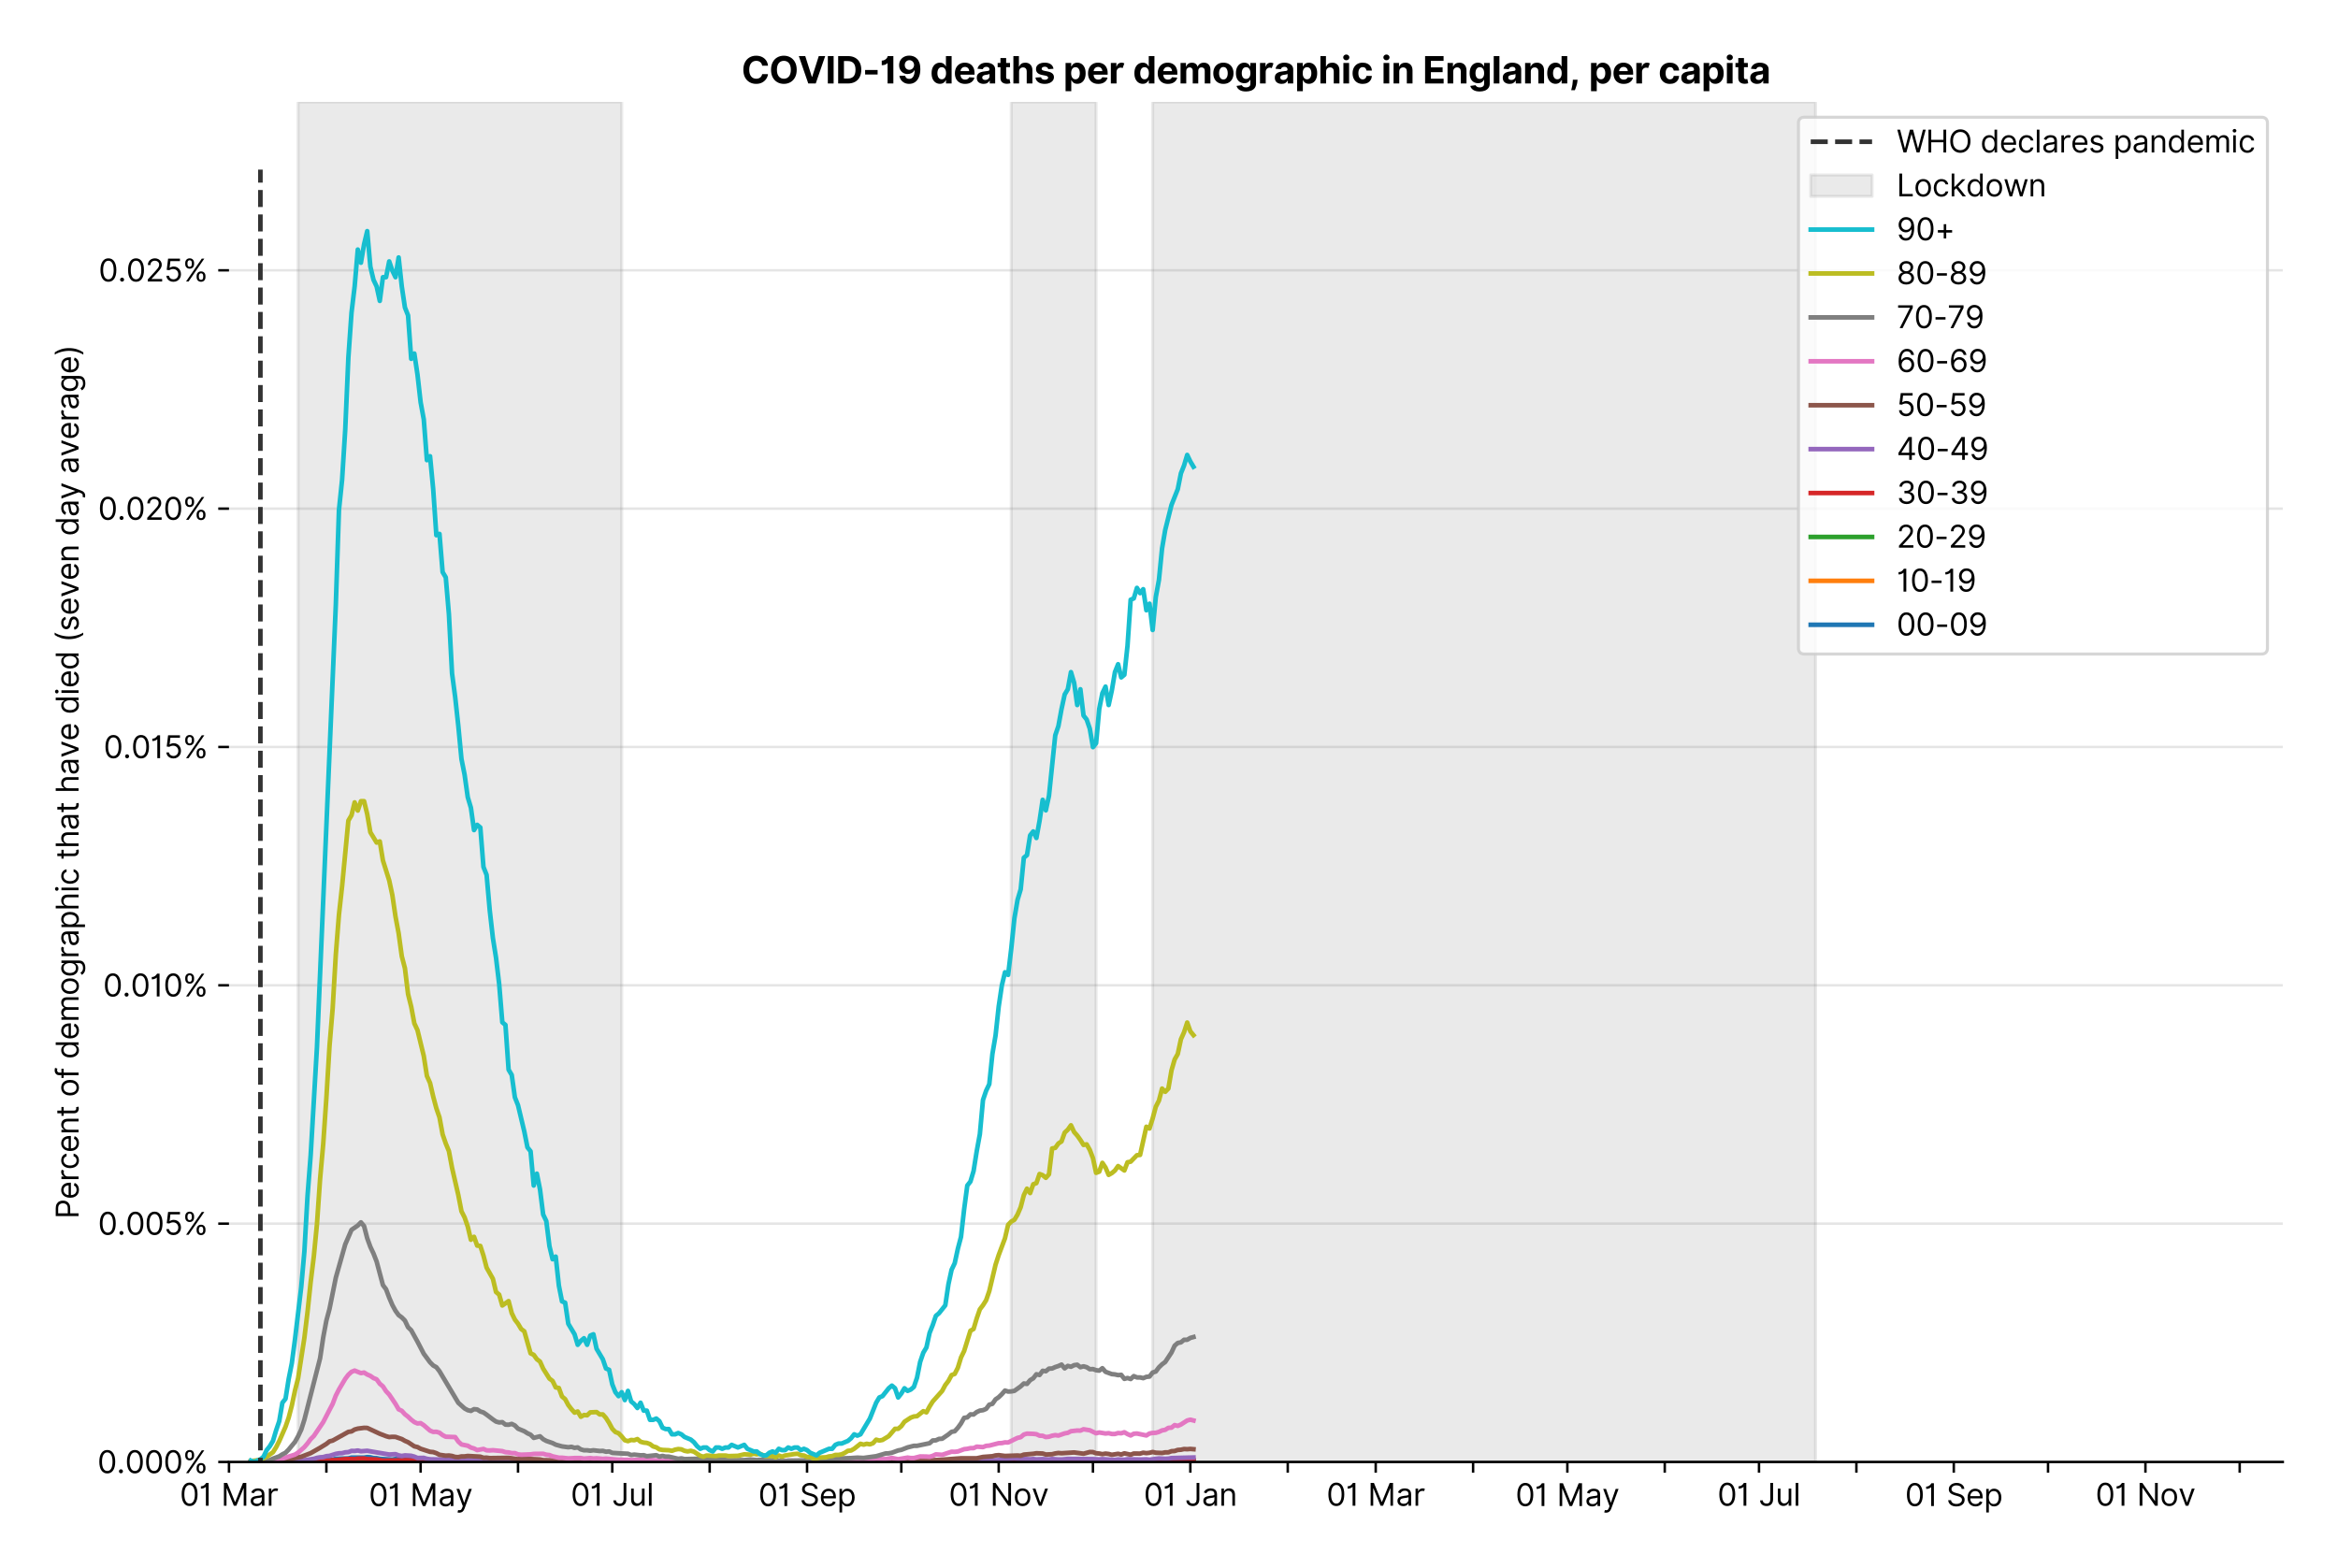 <?xml version="1.0" encoding="utf-8" standalone="no"?>
<!DOCTYPE svg PUBLIC "-//W3C//DTD SVG 1.1//EN"
  "http://www.w3.org/Graphics/SVG/1.1/DTD/svg11.dtd">
<svg xmlns:xlink="http://www.w3.org/1999/xlink" viewBox="0 0 762.255 511.234" xmlns="http://www.w3.org/2000/svg" version="1.1">
 <defs>
  <style type="text/css">*{stroke-linejoin: round; stroke-linecap: butt}</style>
 </defs>
 <g id="figure_1">
  <g id="patch_1">
   <path d="M 0 511.234 
L 762.255 511.234 
L 762.255 0 
L 0 0 
z
" style="fill: #ffffff"/>
  </g>
  <g id="axes_1">
   <g id="patch_2">
    <path d="M 74.655 476.745 
L 744.255 476.745 
L 744.255 33.225 
L 74.655 33.225 
z
" style="fill: #ffffff"/>
   </g>
   <g id="matplotlib.axis_1">
    <g id="xtick_1">
     <g id="line2d_1">
      <defs>
       <path id="m09b59ef8eb" d="M 0 0 
L 0 3.5 
" style="stroke: #000000; stroke-width: 0.8"/>
      </defs>
      <g>
       <use xlink:href="#m09b59ef8eb" x="74.655" y="476.745" style="stroke: #000000; stroke-width: 0.8"/>
      </g>
     </g>
     <g id="text_1">
      <!-- 01 Mar -->
      <g transform="translate(58.618 491.018)scale(0.1 -0.1)">
       <defs>
        <path id="Inter-Regular-30" d="M 2000 -64 
Q 1230 -64 806 561 
Q 382 1186 382 2327 
Q 382 3459 809 4088 
Q 1236 4718 2000 4718 
Q 2764 4718 3191 4088 
Q 3618 3459 3618 2327 
Q 3618 1186 3194 561 
Q 2771 -64 2000 -64 
z
M 2000 436 
Q 2509 436 2791 927 
Q 3073 1418 3073 2327 
Q 3073 3234 2789 3730 
Q 2505 4227 2000 4227 
Q 1496 4227 1211 3730 
Q 927 3234 927 2327 
Q 927 1418 1210 927 
Q 1493 436 2000 436 
z
" transform="scale(0.016)"/>
        <path id="Inter-Regular-31" d="M 1973 4655 
L 1973 0 
L 1409 0 
L 1409 3836 
L 1373 3836 
Q 1341 3773 1209 3692 
Q 1077 3611 868 3551 
Q 659 3491 391 3491 
L 391 3964 
Q 661 3964 859 4061 
Q 1057 4159 1190 4291 
Q 1323 4423 1392 4529 
Q 1461 4636 1473 4655 
L 1973 4655 
z
" transform="scale(0.016)"/>
        <path id="Inter-Regular-20" transform="scale(0.016)"/>
        <path id="Inter-Regular-4d" d="M 564 4655 
L 1236 4655 
L 2818 791 
L 2873 791 
L 4455 4655 
L 5127 4655 
L 5127 0 
L 4600 0 
L 4600 3536 
L 4555 3536 
L 3100 0 
L 2591 0 
L 1136 3536 
L 1091 3536 
L 1091 0 
L 564 0 
L 564 4655 
z
" transform="scale(0.016)"/>
        <path id="Inter-Regular-61" d="M 1518 -82 
Q 1186 -82 916 44 
Q 646 170 486 410 
Q 327 650 327 991 
Q 327 1291 445 1478 
Q 564 1666 761 1773 
Q 959 1880 1199 1933 
Q 1439 1986 1682 2018 
Q 2000 2059 2199 2080 
Q 2398 2102 2490 2154 
Q 2582 2207 2582 2336 
L 2582 2355 
Q 2582 2691 2399 2877 
Q 2216 3064 1846 3064 
Q 1461 3064 1243 2895 
Q 1025 2727 936 2536 
L 427 2718 
Q 564 3036 792 3214 
Q 1021 3393 1292 3464 
Q 1564 3536 1827 3536 
Q 1996 3536 2215 3496 
Q 2434 3457 2640 3334 
Q 2846 3211 2982 2963 
Q 3118 2716 3118 2300 
L 3118 0 
L 2582 0 
L 2582 473 
L 2555 473 
Q 2500 359 2373 229 
Q 2246 100 2034 9 
Q 1823 -82 1518 -82 
z
M 1600 400 
Q 1918 400 2137 525 
Q 2357 650 2469 847 
Q 2582 1045 2582 1264 
L 2582 1755 
Q 2548 1714 2433 1681 
Q 2318 1648 2169 1624 
Q 2021 1600 1881 1583 
Q 1741 1566 1655 1555 
Q 1446 1527 1265 1467 
Q 1084 1407 974 1287 
Q 864 1168 864 964 
Q 864 684 1072 542 
Q 1280 400 1600 400 
z
" transform="scale(0.016)"/>
        <path id="Inter-Regular-72" d="M 491 0 
L 491 3491 
L 1009 3491 
L 1009 2964 
L 1046 2964 
Q 1139 3223 1389 3384 
Q 1639 3545 1955 3545 
Q 2100 3545 2209 3511 
Q 2318 3477 2400 3418 
L 2218 2964 
Q 2161 2993 2085 3010 
Q 2009 3027 1909 3027 
Q 1527 3027 1277 2794 
Q 1027 2561 1027 2209 
L 1027 0 
L 491 0 
z
" transform="scale(0.016)"/>
       </defs>
       <use xlink:href="#Inter-Regular-30"/>
       <use xlink:href="#Inter-Regular-31" x="62.5"/>
       <use xlink:href="#Inter-Regular-20" x="106.676"/>
       <use xlink:href="#Inter-Regular-4d" x="134.801"/>
       <use xlink:href="#Inter-Regular-61" x="225.994"/>
       <use xlink:href="#Inter-Regular-72" x="282.386"/>
      </g>
     </g>
    </g>
    <g id="xtick_2">
     <g id="line2d_2">
      <g>
       <use xlink:href="#m09b59ef8eb" x="106.408" y="476.745" style="stroke: #000000; stroke-width: 0.8"/>
      </g>
     </g>
    </g>
    <g id="xtick_3">
     <g id="line2d_3">
      <g>
       <use xlink:href="#m09b59ef8eb" x="137.136" y="476.745" style="stroke: #000000; stroke-width: 0.8"/>
      </g>
     </g>
     <g id="text_2">
      <!-- 01 May -->
      <g transform="translate(120.233 491.117)scale(0.1 -0.1)">
       <defs>
        <path id="Inter-Regular-79" d="M 818 -1355 
Q 682 -1355 575 -1333 
Q 468 -1311 427 -1291 
L 564 -818 
Q 857 -893 1053 -814 
Q 1250 -736 1391 -345 
L 1509 -18 
L 218 3491 
L 800 3491 
L 1764 709 
L 1800 709 
L 2764 3491 
L 3346 3491 
L 1846 -564 
Q 1550 -1355 818 -1355 
z
" transform="scale(0.016)"/>
       </defs>
       <use xlink:href="#Inter-Regular-30"/>
       <use xlink:href="#Inter-Regular-31" x="62.5"/>
       <use xlink:href="#Inter-Regular-20" x="106.676"/>
       <use xlink:href="#Inter-Regular-4d" x="134.801"/>
       <use xlink:href="#Inter-Regular-61" x="225.994"/>
       <use xlink:href="#Inter-Regular-79" x="282.386"/>
      </g>
     </g>
    </g>
    <g id="xtick_4">
     <g id="line2d_4">
      <g>
       <use xlink:href="#m09b59ef8eb" x="168.889" y="476.745" style="stroke: #000000; stroke-width: 0.8"/>
      </g>
     </g>
    </g>
    <g id="xtick_5">
     <g id="line2d_5">
      <g>
       <use xlink:href="#m09b59ef8eb" x="199.618" y="476.745" style="stroke: #000000; stroke-width: 0.8"/>
      </g>
     </g>
     <g id="text_3">
      <!-- 01 Jul -->
      <g transform="translate(186.074 491.018)scale(0.1 -0.1)">
       <defs>
        <path id="Inter-Regular-4a" d="M 2346 4655 
L 2909 4655 
L 2909 1327 
Q 2909 657 2549 296 
Q 2189 -64 1582 -64 
Q 1200 -64 902 76 
Q 605 216 434 475 
Q 264 734 264 1091 
L 818 1091 
Q 818 795 1034 615 
Q 1250 436 1582 436 
Q 1948 436 2147 664 
Q 2346 893 2346 1327 
L 2346 4655 
z
" transform="scale(0.016)"/>
        <path id="Inter-Regular-75" d="M 2691 1427 
L 2691 3491 
L 3227 3491 
L 3227 0 
L 2691 0 
L 2691 591 
L 2655 591 
Q 2532 325 2273 140 
Q 2014 -45 1618 -45 
Q 1127 -45 809 280 
Q 491 605 491 1273 
L 491 3491 
L 1027 3491 
L 1027 1309 
Q 1027 927 1242 700 
Q 1457 473 1791 473 
Q 1991 473 2199 575 
Q 2407 677 2549 888 
Q 2691 1100 2691 1427 
z
" transform="scale(0.016)"/>
        <path id="Inter-Regular-6c" d="M 1027 4655 
L 1027 0 
L 491 0 
L 491 4655 
L 1027 4655 
z
" transform="scale(0.016)"/>
       </defs>
       <use xlink:href="#Inter-Regular-30"/>
       <use xlink:href="#Inter-Regular-31" x="62.5"/>
       <use xlink:href="#Inter-Regular-20" x="106.676"/>
       <use xlink:href="#Inter-Regular-4a" x="134.801"/>
       <use xlink:href="#Inter-Regular-75" x="189.063"/>
       <use xlink:href="#Inter-Regular-6c" x="247.159"/>
      </g>
     </g>
    </g>
    <g id="xtick_6">
     <g id="line2d_6">
      <g>
       <use xlink:href="#m09b59ef8eb" x="231.371" y="476.745" style="stroke: #000000; stroke-width: 0.8"/>
      </g>
     </g>
    </g>
    <g id="xtick_7">
     <g id="line2d_7">
      <g>
       <use xlink:href="#m09b59ef8eb" x="263.124" y="476.745" style="stroke: #000000; stroke-width: 0.8"/>
      </g>
     </g>
     <g id="text_4">
      <!-- 01 Sep -->
      <g transform="translate(247.236 491.117)scale(0.1 -0.1)">
       <defs>
        <path id="Inter-Regular-53" d="M 3109 3491 
Q 3068 3836 2777 4027 
Q 2486 4218 2064 4218 
Q 1600 4218 1318 3999 
Q 1036 3780 1036 3445 
Q 1036 3195 1189 3042 
Q 1343 2889 1553 2803 
Q 1764 2718 1936 2673 
L 2409 2545 
Q 2591 2498 2815 2414 
Q 3039 2330 3244 2185 
Q 3450 2041 3584 1816 
Q 3718 1591 3718 1264 
Q 3718 886 3521 581 
Q 3325 277 2949 97 
Q 2573 -82 2036 -82 
Q 1286 -82 845 272 
Q 405 627 364 1200 
L 946 1200 
Q 968 936 1124 764 
Q 1280 593 1519 510 
Q 1759 427 2036 427 
Q 2359 427 2616 533 
Q 2873 639 3023 828 
Q 3173 1018 3173 1273 
Q 3173 1505 3043 1650 
Q 2914 1795 2702 1886 
Q 2491 1977 2246 2045 
L 1673 2209 
Q 1127 2366 809 2657 
Q 491 2948 491 3418 
Q 491 3809 703 4101 
Q 916 4393 1276 4555 
Q 1636 4718 2082 4718 
Q 2532 4718 2882 4558 
Q 3232 4398 3437 4120 
Q 3643 3843 3655 3491 
L 3109 3491 
z
" transform="scale(0.016)"/>
        <path id="Inter-Regular-65" d="M 1955 -73 
Q 1450 -73 1085 151 
Q 721 375 524 778 
Q 327 1182 327 1718 
Q 327 2255 524 2665 
Q 721 3075 1074 3305 
Q 1427 3536 1900 3536 
Q 2173 3536 2439 3445 
Q 2705 3355 2923 3151 
Q 3141 2948 3270 2614 
Q 3400 2280 3400 1791 
L 3400 1564 
L 866 1564 
Q 884 1005 1183 707 
Q 1482 409 1955 409 
Q 2271 409 2498 545 
Q 2725 682 2827 955 
L 3346 809 
Q 3223 414 2854 170 
Q 2486 -73 1955 -73 
z
M 866 2027 
L 2855 2027 
Q 2855 2470 2595 2762 
Q 2336 3055 1900 3055 
Q 1593 3055 1368 2911 
Q 1143 2768 1013 2533 
Q 884 2298 866 2027 
z
" transform="scale(0.016)"/>
        <path id="Inter-Regular-70" d="M 491 -1309 
L 491 3491 
L 1009 3491 
L 1009 2936 
L 1073 2936 
Q 1132 3027 1237 3169 
Q 1343 3311 1542 3423 
Q 1741 3536 2082 3536 
Q 2523 3536 2859 3315 
Q 3196 3095 3384 2690 
Q 3573 2286 3573 1736 
Q 3573 1182 3384 776 
Q 3196 370 2861 148 
Q 2527 -73 2091 -73 
Q 1755 -73 1552 39 
Q 1350 152 1241 296 
Q 1132 441 1073 536 
L 1027 536 
L 1027 -1309 
L 491 -1309 
z
M 1018 1745 
Q 1018 1152 1276 780 
Q 1534 409 2018 409 
Q 2355 409 2581 587 
Q 2807 766 2921 1069 
Q 3036 1373 3036 1745 
Q 3036 2114 2923 2410 
Q 2811 2707 2585 2881 
Q 2359 3055 2018 3055 
Q 1527 3055 1272 2693 
Q 1018 2332 1018 1745 
z
" transform="scale(0.016)"/>
       </defs>
       <use xlink:href="#Inter-Regular-30"/>
       <use xlink:href="#Inter-Regular-31" x="62.5"/>
       <use xlink:href="#Inter-Regular-20" x="106.676"/>
       <use xlink:href="#Inter-Regular-53" x="134.801"/>
       <use xlink:href="#Inter-Regular-65" x="198.58"/>
       <use xlink:href="#Inter-Regular-70" x="256.818"/>
      </g>
     </g>
    </g>
    <g id="xtick_8">
     <g id="line2d_8">
      <g>
       <use xlink:href="#m09b59ef8eb" x="293.853" y="476.745" style="stroke: #000000; stroke-width: 0.8"/>
      </g>
     </g>
    </g>
    <g id="xtick_9">
     <g id="line2d_9">
      <g>
       <use xlink:href="#m09b59ef8eb" x="325.606" y="476.745" style="stroke: #000000; stroke-width: 0.8"/>
      </g>
     </g>
     <g id="text_5">
      <!-- 01 Nov -->
      <g transform="translate(309.334 491.018)scale(0.1 -0.1)">
       <defs>
        <path id="Inter-Regular-4e" d="M 4255 4655 
L 4255 0 
L 3709 0 
L 1173 3655 
L 1127 3655 
L 1127 0 
L 564 0 
L 564 4655 
L 1109 4655 
L 3655 991 
L 3700 991 
L 3700 4655 
L 4255 4655 
z
" transform="scale(0.016)"/>
        <path id="Inter-Regular-6f" d="M 1909 -73 
Q 1436 -73 1080 152 
Q 725 377 526 781 
Q 327 1186 327 1727 
Q 327 2273 526 2679 
Q 725 3086 1080 3311 
Q 1436 3536 1909 3536 
Q 2382 3536 2737 3311 
Q 3093 3086 3292 2679 
Q 3491 2273 3491 1727 
Q 3491 1186 3292 781 
Q 3093 377 2737 152 
Q 2382 -73 1909 -73 
z
M 1909 409 
Q 2268 409 2500 593 
Q 2732 777 2843 1077 
Q 2955 1377 2955 1727 
Q 2955 2077 2843 2379 
Q 2732 2682 2500 2868 
Q 2268 3055 1909 3055 
Q 1550 3055 1318 2868 
Q 1086 2682 975 2379 
Q 864 2077 864 1727 
Q 864 1377 975 1077 
Q 1086 777 1318 593 
Q 1550 409 1909 409 
z
" transform="scale(0.016)"/>
        <path id="Inter-Regular-76" d="M 3346 3491 
L 2055 0 
L 1509 0 
L 218 3491 
L 800 3491 
L 1764 709 
L 1800 709 
L 2764 3491 
L 3346 3491 
z
" transform="scale(0.016)"/>
       </defs>
       <use xlink:href="#Inter-Regular-30"/>
       <use xlink:href="#Inter-Regular-31" x="62.5"/>
       <use xlink:href="#Inter-Regular-20" x="106.676"/>
       <use xlink:href="#Inter-Regular-4e" x="134.801"/>
       <use xlink:href="#Inter-Regular-6f" x="210.085"/>
       <use xlink:href="#Inter-Regular-76" x="269.744"/>
      </g>
     </g>
    </g>
    <g id="xtick_10">
     <g id="line2d_10">
      <g>
       <use xlink:href="#m09b59ef8eb" x="356.334" y="476.745" style="stroke: #000000; stroke-width: 0.8"/>
      </g>
     </g>
    </g>
    <g id="xtick_11">
     <g id="line2d_11">
      <g>
       <use xlink:href="#m09b59ef8eb" x="388.087" y="476.745" style="stroke: #000000; stroke-width: 0.8"/>
      </g>
     </g>
     <g id="text_6">
      <!-- 01 Jan -->
      <g transform="translate(372.888 491.018)scale(0.1 -0.1)">
       <defs>
        <path id="Inter-Regular-6e" d="M 1027 2100 
L 1027 0 
L 491 0 
L 491 3491 
L 1009 3491 
L 1009 2945 
L 1055 2945 
Q 1177 3211 1427 3373 
Q 1677 3536 2073 3536 
Q 2602 3536 2928 3211 
Q 3255 2886 3255 2218 
L 3255 0 
L 2718 0 
L 2718 2182 
Q 2718 2593 2504 2824 
Q 2291 3055 1918 3055 
Q 1534 3055 1280 2806 
Q 1027 2557 1027 2100 
z
" transform="scale(0.016)"/>
       </defs>
       <use xlink:href="#Inter-Regular-30"/>
       <use xlink:href="#Inter-Regular-31" x="62.5"/>
       <use xlink:href="#Inter-Regular-20" x="106.676"/>
       <use xlink:href="#Inter-Regular-4a" x="134.801"/>
       <use xlink:href="#Inter-Regular-61" x="189.063"/>
       <use xlink:href="#Inter-Regular-6e" x="245.455"/>
      </g>
     </g>
    </g>
    <g id="xtick_12">
     <g id="line2d_12">
      <g>
       <use xlink:href="#m09b59ef8eb" x="419.84" y="476.745" style="stroke: #000000; stroke-width: 0.8"/>
      </g>
     </g>
    </g>
    <g id="xtick_13">
     <g id="line2d_13">
      <g>
       <use xlink:href="#m09b59ef8eb" x="448.52" y="476.745" style="stroke: #000000; stroke-width: 0.8"/>
      </g>
     </g>
     <g id="text_7">
      <!-- 01 Mar -->
      <g transform="translate(432.484 491.018)scale(0.1 -0.1)">
       <use xlink:href="#Inter-Regular-30"/>
       <use xlink:href="#Inter-Regular-31" x="62.5"/>
       <use xlink:href="#Inter-Regular-20" x="106.676"/>
       <use xlink:href="#Inter-Regular-4d" x="134.801"/>
       <use xlink:href="#Inter-Regular-61" x="225.994"/>
       <use xlink:href="#Inter-Regular-72" x="282.386"/>
      </g>
     </g>
    </g>
    <g id="xtick_14">
     <g id="line2d_14">
      <g>
       <use xlink:href="#m09b59ef8eb" x="480.273" y="476.745" style="stroke: #000000; stroke-width: 0.8"/>
      </g>
     </g>
    </g>
    <g id="xtick_15">
     <g id="line2d_15">
      <g>
       <use xlink:href="#m09b59ef8eb" x="511.002" y="476.745" style="stroke: #000000; stroke-width: 0.8"/>
      </g>
     </g>
     <g id="text_8">
      <!-- 01 May -->
      <g transform="translate(494.099 491.117)scale(0.1 -0.1)">
       <use xlink:href="#Inter-Regular-30"/>
       <use xlink:href="#Inter-Regular-31" x="62.5"/>
       <use xlink:href="#Inter-Regular-20" x="106.676"/>
       <use xlink:href="#Inter-Regular-4d" x="134.801"/>
       <use xlink:href="#Inter-Regular-61" x="225.994"/>
       <use xlink:href="#Inter-Regular-79" x="282.386"/>
      </g>
     </g>
    </g>
    <g id="xtick_16">
     <g id="line2d_16">
      <g>
       <use xlink:href="#m09b59ef8eb" x="542.755" y="476.745" style="stroke: #000000; stroke-width: 0.8"/>
      </g>
     </g>
    </g>
    <g id="xtick_17">
     <g id="line2d_17">
      <g>
       <use xlink:href="#m09b59ef8eb" x="573.484" y="476.745" style="stroke: #000000; stroke-width: 0.8"/>
      </g>
     </g>
     <g id="text_9">
      <!-- 01 Jul -->
      <g transform="translate(559.94 491.018)scale(0.1 -0.1)">
       <use xlink:href="#Inter-Regular-30"/>
       <use xlink:href="#Inter-Regular-31" x="62.5"/>
       <use xlink:href="#Inter-Regular-20" x="106.676"/>
       <use xlink:href="#Inter-Regular-4a" x="134.801"/>
       <use xlink:href="#Inter-Regular-75" x="189.063"/>
       <use xlink:href="#Inter-Regular-6c" x="247.159"/>
      </g>
     </g>
    </g>
    <g id="xtick_18">
     <g id="line2d_18">
      <g>
       <use xlink:href="#m09b59ef8eb" x="605.237" y="476.745" style="stroke: #000000; stroke-width: 0.8"/>
      </g>
     </g>
    </g>
    <g id="xtick_19">
     <g id="line2d_19">
      <g>
       <use xlink:href="#m09b59ef8eb" x="636.989" y="476.745" style="stroke: #000000; stroke-width: 0.8"/>
      </g>
     </g>
     <g id="text_10">
      <!-- 01 Sep -->
      <g transform="translate(621.102 491.117)scale(0.1 -0.1)">
       <use xlink:href="#Inter-Regular-30"/>
       <use xlink:href="#Inter-Regular-31" x="62.5"/>
       <use xlink:href="#Inter-Regular-20" x="106.676"/>
       <use xlink:href="#Inter-Regular-53" x="134.801"/>
       <use xlink:href="#Inter-Regular-65" x="198.58"/>
       <use xlink:href="#Inter-Regular-70" x="256.818"/>
      </g>
     </g>
    </g>
    <g id="xtick_20">
     <g id="line2d_20">
      <g>
       <use xlink:href="#m09b59ef8eb" x="667.718" y="476.745" style="stroke: #000000; stroke-width: 0.8"/>
      </g>
     </g>
    </g>
    <g id="xtick_21">
     <g id="line2d_21">
      <g>
       <use xlink:href="#m09b59ef8eb" x="699.471" y="476.745" style="stroke: #000000; stroke-width: 0.8"/>
      </g>
     </g>
     <g id="text_11">
      <!-- 01 Nov -->
      <g transform="translate(683.2 491.018)scale(0.1 -0.1)">
       <use xlink:href="#Inter-Regular-30"/>
       <use xlink:href="#Inter-Regular-31" x="62.5"/>
       <use xlink:href="#Inter-Regular-20" x="106.676"/>
       <use xlink:href="#Inter-Regular-4e" x="134.801"/>
       <use xlink:href="#Inter-Regular-6f" x="210.085"/>
       <use xlink:href="#Inter-Regular-76" x="269.744"/>
      </g>
     </g>
    </g>
    <g id="xtick_22">
     <g id="line2d_22">
      <g>
       <use xlink:href="#m09b59ef8eb" x="730.2" y="476.745" style="stroke: #000000; stroke-width: 0.8"/>
      </g>
     </g>
    </g>
   </g>
   <g id="matplotlib.axis_2">
    <g id="ytick_1">
     <g id="line2d_23">
      <path d="M 74.655 476.745 
L 744.255 476.745 
" clip-path="url(#pda7a5ae2c4)" style="fill: none; stroke: #e5e5e5; stroke-width: 0.8; stroke-linecap: square"/>
     </g>
     <g id="line2d_24">
      <defs>
       <path id="ma5bce6a083" d="M 0 0 
L -3.5 0 
" style="stroke: #000000; stroke-width: 0.8"/>
      </defs>
      <g>
       <use xlink:href="#ma5bce6a083" x="74.655" y="476.745" style="stroke: #000000; stroke-width: 0.8"/>
      </g>
     </g>
     <g id="text_12">
      <!-- 0.000% -->
      <g transform="translate(31.773 480.382)scale(0.1 -0.1)">
       <defs>
        <path id="Inter-Regular-2e" d="M 882 -36 
Q 714 -36 593 84 
Q 473 205 473 373 
Q 473 541 593 661 
Q 714 782 882 782 
Q 1050 782 1170 661 
Q 1291 541 1291 373 
Q 1291 205 1170 84 
Q 1050 -36 882 -36 
z
" transform="scale(0.016)"/>
        <path id="Inter-Regular-25" d="M 2855 873 
L 2855 1118 
Q 2855 1373 2960 1585 
Q 3066 1798 3269 1926 
Q 3473 2055 3764 2055 
Q 4059 2055 4259 1926 
Q 4459 1798 4561 1585 
Q 4664 1373 4664 1118 
L 4664 873 
Q 4664 618 4560 405 
Q 4457 193 4256 64 
Q 4055 -64 3764 -64 
Q 3468 -64 3266 64 
Q 3064 193 2959 405 
Q 2855 618 2855 873 
z
M 536 3536 
L 536 3782 
Q 536 4036 642 4248 
Q 748 4461 951 4589 
Q 1155 4718 1446 4718 
Q 1741 4718 1941 4589 
Q 2141 4461 2243 4248 
Q 2346 4036 2346 3782 
L 2346 3536 
Q 2346 3282 2242 3069 
Q 2139 2857 1937 2728 
Q 1736 2600 1446 2600 
Q 1150 2600 948 2728 
Q 746 2857 641 3069 
Q 536 3282 536 3536 
z
M 709 0 
L 3909 4655 
L 4427 4655 
L 1227 0 
L 709 0 
z
M 3318 1118 
L 3318 873 
Q 3318 661 3418 494 
Q 3518 327 3764 327 
Q 4002 327 4101 494 
Q 4200 661 4200 873 
L 4200 1118 
Q 4200 1330 4104 1497 
Q 4009 1664 3764 1664 
Q 3525 1664 3421 1497 
Q 3318 1330 3318 1118 
z
M 1000 3782 
L 1000 3536 
Q 1000 3325 1100 3158 
Q 1200 2991 1446 2991 
Q 1684 2991 1783 3158 
Q 1882 3325 1882 3536 
L 1882 3782 
Q 1882 3993 1786 4160 
Q 1691 4327 1446 4327 
Q 1207 4327 1103 4160 
Q 1000 3993 1000 3782 
z
" transform="scale(0.016)"/>
       </defs>
       <use xlink:href="#Inter-Regular-30"/>
       <use xlink:href="#Inter-Regular-2e" x="62.5"/>
       <use xlink:href="#Inter-Regular-30" x="90.057"/>
       <use xlink:href="#Inter-Regular-30" x="152.557"/>
       <use xlink:href="#Inter-Regular-30" x="215.057"/>
       <use xlink:href="#Inter-Regular-25" x="277.557"/>
      </g>
     </g>
    </g>
    <g id="ytick_2">
     <g id="line2d_25">
      <path d="M 74.655 399.026 
L 744.255 399.026 
" clip-path="url(#pda7a5ae2c4)" style="fill: none; stroke: #e5e5e5; stroke-width: 0.8; stroke-linecap: square"/>
     </g>
     <g id="line2d_26">
      <g>
       <use xlink:href="#ma5bce6a083" x="74.655" y="399.026" style="stroke: #000000; stroke-width: 0.8"/>
      </g>
     </g>
     <g id="text_13">
      <!-- 0.005% -->
      <g transform="translate(31.944 402.663)scale(0.1 -0.1)">
       <defs>
        <path id="Inter-Regular-35" d="M 1936 -64 
Q 1536 -64 1216 95 
Q 896 255 702 532 
Q 509 809 491 1164 
L 1036 1164 
Q 1068 848 1324 642 
Q 1580 436 1936 436 
Q 2223 436 2447 570 
Q 2671 705 2799 940 
Q 2927 1175 2927 1473 
Q 2927 1777 2794 2017 
Q 2661 2257 2429 2395 
Q 2198 2534 1900 2536 
Q 1686 2539 1461 2472 
Q 1236 2405 1091 2300 
L 564 2364 
L 846 4655 
L 3264 4655 
L 3264 4155 
L 1318 4155 
L 1155 2782 
L 1182 2782 
Q 1325 2895 1541 2970 
Q 1757 3045 1991 3045 
Q 2418 3045 2753 2842 
Q 3089 2639 3281 2286 
Q 3473 1934 3473 1482 
Q 3473 1036 3274 687 
Q 3075 339 2727 137 
Q 2380 -64 1936 -64 
z
" transform="scale(0.016)"/>
       </defs>
       <use xlink:href="#Inter-Regular-30"/>
       <use xlink:href="#Inter-Regular-2e" x="62.5"/>
       <use xlink:href="#Inter-Regular-30" x="90.057"/>
       <use xlink:href="#Inter-Regular-30" x="152.557"/>
       <use xlink:href="#Inter-Regular-35" x="215.057"/>
       <use xlink:href="#Inter-Regular-25" x="275.852"/>
      </g>
     </g>
    </g>
    <g id="ytick_3">
     <g id="line2d_27">
      <path d="M 74.655 321.307 
L 744.255 321.307 
" clip-path="url(#pda7a5ae2c4)" style="fill: none; stroke: #e5e5e5; stroke-width: 0.8; stroke-linecap: square"/>
     </g>
     <g id="line2d_28">
      <g>
       <use xlink:href="#ma5bce6a083" x="74.655" y="321.307" style="stroke: #000000; stroke-width: 0.8"/>
      </g>
     </g>
     <g id="text_14">
      <!-- 0.010% -->
      <g transform="translate(33.606 324.944)scale(0.1 -0.1)">
       <use xlink:href="#Inter-Regular-30"/>
       <use xlink:href="#Inter-Regular-2e" x="62.5"/>
       <use xlink:href="#Inter-Regular-30" x="90.057"/>
       <use xlink:href="#Inter-Regular-31" x="152.557"/>
       <use xlink:href="#Inter-Regular-30" x="196.733"/>
       <use xlink:href="#Inter-Regular-25" x="259.233"/>
      </g>
     </g>
    </g>
    <g id="ytick_4">
     <g id="line2d_29">
      <path d="M 74.655 243.588 
L 744.255 243.588 
" clip-path="url(#pda7a5ae2c4)" style="fill: none; stroke: #e5e5e5; stroke-width: 0.8; stroke-linecap: square"/>
     </g>
     <g id="line2d_30">
      <g>
       <use xlink:href="#ma5bce6a083" x="74.655" y="243.588" style="stroke: #000000; stroke-width: 0.8"/>
      </g>
     </g>
     <g id="text_15">
      <!-- 0.015% -->
      <g transform="translate(33.777 247.225)scale(0.1 -0.1)">
       <use xlink:href="#Inter-Regular-30"/>
       <use xlink:href="#Inter-Regular-2e" x="62.5"/>
       <use xlink:href="#Inter-Regular-30" x="90.057"/>
       <use xlink:href="#Inter-Regular-31" x="152.557"/>
       <use xlink:href="#Inter-Regular-35" x="196.733"/>
       <use xlink:href="#Inter-Regular-25" x="257.528"/>
      </g>
     </g>
    </g>
    <g id="ytick_5">
     <g id="line2d_31">
      <path d="M 74.655 165.869 
L 744.255 165.869 
" clip-path="url(#pda7a5ae2c4)" style="fill: none; stroke: #e5e5e5; stroke-width: 0.8; stroke-linecap: square"/>
     </g>
     <g id="line2d_32">
      <g>
       <use xlink:href="#ma5bce6a083" x="74.655" y="165.869" style="stroke: #000000; stroke-width: 0.8"/>
      </g>
     </g>
     <g id="text_16">
      <!-- 0.020% -->
      <g transform="translate(31.972 169.506)scale(0.1 -0.1)">
       <defs>
        <path id="Inter-Regular-32" d="M 482 0 
L 482 409 
L 2018 2091 
Q 2289 2386 2464 2605 
Q 2639 2825 2724 3019 
Q 2809 3214 2809 3427 
Q 2809 3795 2553 4011 
Q 2298 4227 1918 4227 
Q 1514 4227 1275 3985 
Q 1036 3743 1036 3345 
L 500 3345 
Q 500 3755 688 4064 
Q 877 4373 1203 4545 
Q 1530 4718 1936 4718 
Q 2346 4718 2661 4545 
Q 2977 4373 3156 4079 
Q 3336 3786 3336 3427 
Q 3336 3170 3244 2926 
Q 3152 2682 2926 2383 
Q 2700 2084 2300 1655 
L 1255 536 
L 1255 500 
L 3418 500 
L 3418 0 
L 482 0 
z
" transform="scale(0.016)"/>
       </defs>
       <use xlink:href="#Inter-Regular-30"/>
       <use xlink:href="#Inter-Regular-2e" x="62.5"/>
       <use xlink:href="#Inter-Regular-30" x="90.057"/>
       <use xlink:href="#Inter-Regular-32" x="152.557"/>
       <use xlink:href="#Inter-Regular-30" x="213.068"/>
       <use xlink:href="#Inter-Regular-25" x="275.568"/>
      </g>
     </g>
    </g>
    <g id="ytick_6">
     <g id="line2d_33">
      <path d="M 74.655 88.15 
L 744.255 88.15 
" clip-path="url(#pda7a5ae2c4)" style="fill: none; stroke: #e5e5e5; stroke-width: 0.8; stroke-linecap: square"/>
     </g>
     <g id="line2d_34">
      <g>
       <use xlink:href="#ma5bce6a083" x="74.655" y="88.15" style="stroke: #000000; stroke-width: 0.8"/>
      </g>
     </g>
     <g id="text_17">
      <!-- 0.025% -->
      <g transform="translate(32.142 91.787)scale(0.1 -0.1)">
       <use xlink:href="#Inter-Regular-30"/>
       <use xlink:href="#Inter-Regular-2e" x="62.5"/>
       <use xlink:href="#Inter-Regular-30" x="90.057"/>
       <use xlink:href="#Inter-Regular-32" x="152.557"/>
       <use xlink:href="#Inter-Regular-35" x="213.068"/>
       <use xlink:href="#Inter-Regular-25" x="273.864"/>
      </g>
     </g>
    </g>
    <g id="text_18">
     <!-- Percent of demographic that have died (seven day average) -->
     <g transform="translate(25.614 397.458)rotate(-90)scale(0.1 -0.1)">
      <defs>
       <path id="Inter-Regular-50" d="M 564 0 
L 564 4655 
L 2136 4655 
Q 2684 4655 3033 4458 
Q 3382 4261 3550 3927 
Q 3718 3593 3718 3182 
Q 3718 2770 3551 2434 
Q 3384 2098 3036 1899 
Q 2689 1700 2146 1700 
L 1127 1700 
L 1127 0 
L 564 0 
z
M 1127 2200 
L 2127 2200 
Q 2689 2200 2926 2482 
Q 3164 2764 3164 3182 
Q 3164 3602 2925 3878 
Q 2686 4155 2118 4155 
L 1127 4155 
L 1127 2200 
z
" transform="scale(0.016)"/>
       <path id="Inter-Regular-63" d="M 1909 -73 
Q 1418 -73 1063 159 
Q 709 391 518 798 
Q 327 1205 327 1727 
Q 327 2259 524 2667 
Q 721 3075 1074 3305 
Q 1427 3536 1900 3536 
Q 2268 3536 2563 3400 
Q 2859 3264 3047 3018 
Q 3236 2773 3282 2445 
L 2746 2445 
Q 2684 2684 2474 2869 
Q 2264 3055 1909 3055 
Q 1439 3055 1151 2697 
Q 864 2339 864 1745 
Q 864 1139 1148 774 
Q 1432 409 1909 409 
Q 2223 409 2447 570 
Q 2671 732 2746 1018 
L 3282 1018 
Q 3236 709 3058 462 
Q 2880 216 2588 71 
Q 2296 -73 1909 -73 
z
" transform="scale(0.016)"/>
       <path id="Inter-Regular-74" d="M 2009 3491 
L 2009 3036 
L 1264 3036 
L 1264 1000 
Q 1264 773 1331 660 
Q 1398 548 1503 510 
Q 1609 473 1727 473 
Q 1816 473 1873 483 
Q 1930 493 1964 500 
L 2073 18 
Q 2018 -2 1920 -23 
Q 1823 -45 1673 -45 
Q 1446 -45 1228 52 
Q 1011 150 869 350 
Q 727 550 727 855 
L 727 3036 
L 200 3036 
L 200 3491 
L 727 3491 
L 727 4327 
L 1264 4327 
L 1264 3491 
L 2009 3491 
z
" transform="scale(0.016)"/>
       <path id="Inter-Regular-66" d="M 2046 3491 
L 2046 3036 
L 1264 3036 
L 1264 0 
L 727 0 
L 727 3036 
L 164 3036 
L 164 3491 
L 727 3491 
L 727 3973 
Q 727 4273 868 4473 
Q 1009 4673 1234 4773 
Q 1459 4873 1709 4873 
Q 1907 4873 2032 4841 
Q 2157 4809 2218 4782 
L 2064 4318 
Q 2023 4332 1951 4352 
Q 1880 4373 1764 4373 
Q 1498 4373 1381 4239 
Q 1264 4105 1264 3845 
L 1264 3491 
L 2046 3491 
z
" transform="scale(0.016)"/>
       <path id="Inter-Regular-64" d="M 1809 -73 
Q 1373 -73 1039 148 
Q 705 370 516 776 
Q 327 1182 327 1736 
Q 327 2286 516 2690 
Q 705 3095 1041 3315 
Q 1377 3536 1818 3536 
Q 2159 3536 2358 3423 
Q 2557 3311 2662 3169 
Q 2768 3027 2827 2936 
L 2873 2936 
L 2873 4655 
L 3409 4655 
L 3409 0 
L 2891 0 
L 2891 536 
L 2827 536 
Q 2768 441 2659 296 
Q 2550 152 2348 39 
Q 2146 -73 1809 -73 
z
M 1882 409 
Q 2366 409 2624 780 
Q 2882 1152 2882 1745 
Q 2882 2332 2627 2693 
Q 2373 3055 1882 3055 
Q 1541 3055 1315 2881 
Q 1089 2707 976 2410 
Q 864 2114 864 1745 
Q 864 1373 978 1069 
Q 1093 766 1319 587 
Q 1546 409 1882 409 
z
" transform="scale(0.016)"/>
       <path id="Inter-Regular-6d" d="M 491 0 
L 491 3491 
L 1009 3491 
L 1009 2945 
L 1055 2945 
Q 1164 3225 1407 3380 
Q 1650 3536 1991 3536 
Q 2336 3536 2567 3380 
Q 2798 3225 2927 2945 
L 2964 2945 
Q 3098 3216 3366 3376 
Q 3634 3536 4009 3536 
Q 4477 3536 4775 3244 
Q 5073 2952 5073 2336 
L 5073 0 
L 4536 0 
L 4536 2336 
Q 4536 2723 4325 2889 
Q 4114 3055 3827 3055 
Q 3459 3055 3257 2833 
Q 3055 2611 3055 2273 
L 3055 0 
L 2509 0 
L 2509 2391 
Q 2509 2689 2316 2872 
Q 2123 3055 1818 3055 
Q 1609 3055 1428 2943 
Q 1248 2832 1137 2635 
Q 1027 2439 1027 2182 
L 1027 0 
L 491 0 
z
" transform="scale(0.016)"/>
       <path id="Inter-Regular-67" d="M 1900 -1382 
Q 1316 -1382 976 -1169 
Q 636 -957 473 -682 
L 900 -382 
Q 973 -477 1084 -601 
Q 1196 -725 1390 -817 
Q 1584 -909 1900 -909 
Q 2323 -909 2598 -704 
Q 2873 -500 2873 -64 
L 2873 645 
L 2827 645 
Q 2768 550 2660 410 
Q 2552 270 2351 162 
Q 2150 55 1809 55 
Q 1386 55 1051 255 
Q 716 455 521 836 
Q 327 1218 327 1764 
Q 327 2300 516 2699 
Q 705 3098 1041 3317 
Q 1377 3536 1818 3536 
Q 2159 3536 2360 3423 
Q 2561 3311 2669 3169 
Q 2777 3027 2836 2936 
L 2891 2936 
L 2891 3491 
L 3409 3491 
L 3409 -100 
Q 3409 -550 3205 -833 
Q 3002 -1116 2660 -1249 
Q 2318 -1382 1900 -1382 
z
M 1882 536 
Q 2366 536 2624 864 
Q 2882 1193 2882 1773 
Q 2882 2339 2627 2697 
Q 2373 3055 1882 3055 
Q 1541 3055 1315 2882 
Q 1089 2709 976 2418 
Q 864 2127 864 1773 
Q 864 1227 1120 881 
Q 1377 536 1882 536 
z
" transform="scale(0.016)"/>
       <path id="Inter-Regular-68" d="M 1027 2100 
L 1027 0 
L 491 0 
L 491 4655 
L 1027 4655 
L 1027 2945 
L 1073 2945 
Q 1196 3216 1442 3376 
Q 1689 3536 2100 3536 
Q 2636 3536 2963 3213 
Q 3291 2891 3291 2218 
L 3291 0 
L 2755 0 
L 2755 2182 
Q 2755 2598 2540 2826 
Q 2325 3055 1946 3055 
Q 1548 3055 1287 2806 
Q 1027 2557 1027 2100 
z
" transform="scale(0.016)"/>
       <path id="Inter-Regular-69" d="M 491 0 
L 491 3491 
L 1027 3491 
L 1027 0 
L 491 0 
z
M 764 4073 
Q 607 4073 494 4179 
Q 382 4286 382 4436 
Q 382 4586 494 4693 
Q 607 4800 764 4800 
Q 921 4800 1033 4693 
Q 1146 4586 1146 4436 
Q 1146 4286 1033 4179 
Q 921 4073 764 4073 
z
" transform="scale(0.016)"/>
       <path id="Inter-Regular-28" d="M 682 1964 
Q 682 2823 906 3544 
Q 1130 4266 1546 4873 
L 2018 4873 
Q 1800 4573 1623 4095 
Q 1446 3618 1341 3061 
Q 1236 2505 1236 1964 
Q 1236 1423 1341 866 
Q 1446 309 1623 -168 
Q 1800 -645 2018 -945 
L 1546 -945 
Q 1130 -339 906 383 
Q 682 1105 682 1964 
z
" transform="scale(0.016)"/>
       <path id="Inter-Regular-73" d="M 2964 2709 
L 2482 2573 
Q 2411 2755 2245 2914 
Q 2080 3073 1727 3073 
Q 1407 3073 1194 2926 
Q 982 2780 982 2555 
Q 982 2355 1127 2239 
Q 1273 2123 1582 2045 
L 2100 1918 
Q 3027 1691 3027 973 
Q 3027 673 2855 436 
Q 2684 200 2377 63 
Q 2071 -73 1664 -73 
Q 1130 -73 780 159 
Q 430 391 336 836 
L 846 964 
Q 989 400 1655 400 
Q 2030 400 2251 560 
Q 2473 720 2473 945 
Q 2473 1316 1955 1436 
L 1373 1573 
Q 893 1686 669 1926 
Q 446 2166 446 2527 
Q 446 2823 613 3050 
Q 780 3277 1069 3406 
Q 1359 3536 1727 3536 
Q 2246 3536 2542 3309 
Q 2839 3082 2964 2709 
z
" transform="scale(0.016)"/>
       <path id="Inter-Regular-29" d="M 1638 1940 
Q 1638 1081 1414 359 
Q 1191 -362 775 -969 
L 302 -969 
Q 520 -669 697 -191 
Q 875 286 979 842 
Q 1084 1399 1084 1940 
Q 1084 2481 979 3038 
Q 875 3595 697 4072 
Q 520 4549 302 4849 
L 775 4849 
Q 1191 4243 1414 3521 
Q 1638 2799 1638 1940 
z
" transform="scale(0.016)"/>
      </defs>
      <use xlink:href="#Inter-Regular-50"/>
      <use xlink:href="#Inter-Regular-65" x="63.494"/>
      <use xlink:href="#Inter-Regular-72" x="121.733"/>
      <use xlink:href="#Inter-Regular-63" x="160.085"/>
      <use xlink:href="#Inter-Regular-65" x="215.909"/>
      <use xlink:href="#Inter-Regular-6e" x="274.148"/>
      <use xlink:href="#Inter-Regular-74" x="332.671"/>
      <use xlink:href="#Inter-Regular-20" x="369.034"/>
      <use xlink:href="#Inter-Regular-6f" x="397.159"/>
      <use xlink:href="#Inter-Regular-66" x="456.818"/>
      <use xlink:href="#Inter-Regular-20" x="492.898"/>
      <use xlink:href="#Inter-Regular-64" x="521.023"/>
      <use xlink:href="#Inter-Regular-65" x="583.097"/>
      <use xlink:href="#Inter-Regular-6d" x="641.335"/>
      <use xlink:href="#Inter-Regular-6f" x="728.267"/>
      <use xlink:href="#Inter-Regular-67" x="787.926"/>
      <use xlink:href="#Inter-Regular-72" x="848.864"/>
      <use xlink:href="#Inter-Regular-61" x="887.216"/>
      <use xlink:href="#Inter-Regular-70" x="943.608"/>
      <use xlink:href="#Inter-Regular-68" x="1004.546"/>
      <use xlink:href="#Inter-Regular-69" x="1063.637"/>
      <use xlink:href="#Inter-Regular-63" x="1087.358"/>
      <use xlink:href="#Inter-Regular-20" x="1143.182"/>
      <use xlink:href="#Inter-Regular-74" x="1171.307"/>
      <use xlink:href="#Inter-Regular-68" x="1207.671"/>
      <use xlink:href="#Inter-Regular-61" x="1266.762"/>
      <use xlink:href="#Inter-Regular-74" x="1323.154"/>
      <use xlink:href="#Inter-Regular-20" x="1359.517"/>
      <use xlink:href="#Inter-Regular-68" x="1387.642"/>
      <use xlink:href="#Inter-Regular-61" x="1446.733"/>
      <use xlink:href="#Inter-Regular-76" x="1503.125"/>
      <use xlink:href="#Inter-Regular-65" x="1558.807"/>
      <use xlink:href="#Inter-Regular-20" x="1617.046"/>
      <use xlink:href="#Inter-Regular-64" x="1645.171"/>
      <use xlink:href="#Inter-Regular-69" x="1707.245"/>
      <use xlink:href="#Inter-Regular-65" x="1730.966"/>
      <use xlink:href="#Inter-Regular-64" x="1789.205"/>
      <use xlink:href="#Inter-Regular-20" x="1851.279"/>
      <use xlink:href="#Inter-Regular-28" x="1879.404"/>
      <use xlink:href="#Inter-Regular-73" x="1915.625"/>
      <use xlink:href="#Inter-Regular-65" x="1967.898"/>
      <use xlink:href="#Inter-Regular-76" x="2026.137"/>
      <use xlink:href="#Inter-Regular-65" x="2081.819"/>
      <use xlink:href="#Inter-Regular-6e" x="2140.057"/>
      <use xlink:href="#Inter-Regular-20" x="2198.58"/>
      <use xlink:href="#Inter-Regular-64" x="2226.705"/>
      <use xlink:href="#Inter-Regular-61" x="2288.779"/>
      <use xlink:href="#Inter-Regular-79" x="2345.171"/>
      <use xlink:href="#Inter-Regular-20" x="2400.853"/>
      <use xlink:href="#Inter-Regular-61" x="2428.978"/>
      <use xlink:href="#Inter-Regular-76" x="2485.37"/>
      <use xlink:href="#Inter-Regular-65" x="2541.052"/>
      <use xlink:href="#Inter-Regular-72" x="2599.29"/>
      <use xlink:href="#Inter-Regular-61" x="2637.643"/>
      <use xlink:href="#Inter-Regular-67" x="2694.035"/>
      <use xlink:href="#Inter-Regular-65" x="2754.972"/>
      <use xlink:href="#Inter-Regular-29" x="2813.211"/>
     </g>
    </g>
   </g>
   <g id="patch_3">
    <path d="M 97.189 476.745 
L 97.189 33.225 
L 202.691 33.225 
L 202.691 476.745 
z
" clip-path="url(#pda7a5ae2c4)" style="fill: #777777; opacity: 0.15; stroke: #777777; stroke-linejoin: miter"/>
   </g>
   <g id="patch_4">
    <path d="M 329.703 476.745 
L 329.703 33.225 
L 357.359 33.225 
L 357.359 476.745 
z
" clip-path="url(#pda7a5ae2c4)" style="fill: #777777; opacity: 0.15; stroke: #777777; stroke-linejoin: miter"/>
   </g>
   <g id="patch_5">
    <path d="M 375.796 476.745 
L 375.796 33.225 
L 591.921 33.225 
L 591.921 476.745 
z
" clip-path="url(#pda7a5ae2c4)" style="fill: #777777; opacity: 0.15; stroke: #777777; stroke-linejoin: miter"/>
   </g>
   <g id="line2d_35">
    <path d="M 81.825 476.745 
L 86.946 476.68 
L 97.189 476.583 
L 102.31 476.355 
L 104.359 476.258 
L 106.408 476.096 
L 108.456 475.998 
L 109.481 475.706 
L 113.578 475.576 
L 114.602 475.316 
L 118.699 475.316 
L 119.723 475.154 
L 120.748 475.219 
L 121.772 475.479 
L 122.796 475.511 
L 123.821 475.738 
L 127.918 475.966 
L 128.942 475.771 
L 130.991 475.901 
L 133.039 475.738 
L 136.112 476.388 
L 137.136 476.42 
L 138.161 476.323 
L 140.209 476.518 
L 143.282 476.388 
L 147.379 476.583 
L 154.549 476.453 
L 162.744 476.648 
L 165.816 476.615 
L 167.865 476.713 
L 175.035 476.615 
L 177.084 476.55 
L 183.229 476.648 
L 185.278 476.615 
L 191.424 476.68 
L 193.472 476.745 
L 295.901 476.648 
L 301.023 476.583 
L 331.751 476.485 
L 338.921 476.355 
L 345.067 476.453 
L 347.116 476.388 
L 365.553 476.485 
L 366.577 476.55 
L 367.601 476.453 
L 371.699 476.55 
L 373.747 476.453 
L 375.796 476.453 
L 377.844 476.355 
L 386.039 476.29 
L 387.063 476.225 
L 389.111 476.355 
L 389.111 476.355 
" clip-path="url(#pda7a5ae2c4)" style="fill: none; stroke: #1f77b4; stroke-width: 1.5; stroke-linecap: square"/>
   </g>
   <g id="line2d_36">
    <path d="M 81.825 476.745 
L 108.456 476.642 
L 111.529 476.642 
L 389.111 476.745 
L 389.111 476.745 
" clip-path="url(#pda7a5ae2c4)" style="fill: none; stroke: #ff7f0e; stroke-width: 1.5; stroke-linecap: square"/>
   </g>
   <g id="line2d_37">
    <path d="M 81.825 476.745 
L 100.262 476.654 
L 104.359 476.471 
L 106.408 476.319 
L 109.481 476.319 
L 111.529 476.349 
L 112.553 476.41 
L 114.602 476.379 
L 116.651 476.379 
L 120.748 476.593 
L 128.942 476.41 
L 134.063 476.654 
L 389.111 476.654 
L 389.111 476.654 
" clip-path="url(#pda7a5ae2c4)" style="fill: none; stroke: #2ca02c; stroke-width: 1.5; stroke-linecap: square"/>
   </g>
   <g id="line2d_38">
    <path d="M 81.825 476.745 
L 95.14 476.657 
L 98.213 476.509 
L 99.238 476.362 
L 103.335 476.274 
L 104.359 476.333 
L 105.383 476.274 
L 106.408 476.333 
L 108.456 476.127 
L 109.481 476.127 
L 112.553 475.803 
L 114.602 475.773 
L 115.626 475.832 
L 116.651 475.656 
L 118.699 475.626 
L 119.723 475.803 
L 122.796 475.95 
L 124.845 476.303 
L 133.039 476.156 
L 139.185 476.421 
L 145.331 476.539 
L 149.428 476.48 
L 160.695 476.716 
L 304.095 476.627 
L 308.193 476.598 
L 331.751 476.539 
L 333.8 476.451 
L 338.921 476.509 
L 341.994 476.421 
L 347.116 476.362 
L 357.359 476.421 
L 359.407 476.598 
L 360.431 476.509 
L 361.456 476.598 
L 366.577 476.362 
L 367.601 476.451 
L 368.626 476.421 
L 370.674 476.509 
L 376.82 476.598 
L 378.869 476.509 
L 380.917 476.509 
L 382.966 476.362 
L 388.087 476.097 
L 389.111 476.156 
L 389.111 476.156 
" clip-path="url(#pda7a5ae2c4)" style="fill: none; stroke: #d62728; stroke-width: 1.5; stroke-linecap: square"/>
   </g>
   <g id="line2d_39">
    <path d="M 81.825 476.745 
L 86.946 476.683 
L 93.092 476.62 
L 99.238 476.184 
L 102.31 475.717 
L 103.335 475.406 
L 104.359 475.219 
L 105.383 475.157 
L 106.408 474.845 
L 107.432 474.752 
L 109.481 474.098 
L 110.505 473.911 
L 111.529 473.88 
L 112.553 473.6 
L 113.578 473.537 
L 114.602 473.132 
L 115.626 473.164 
L 116.651 473.008 
L 117.675 473.257 
L 119.723 473.101 
L 126.893 474.316 
L 128.942 474.191 
L 129.966 474.596 
L 130.991 474.783 
L 132.015 474.596 
L 134.063 474.721 
L 135.088 475.001 
L 136.112 475.437 
L 138.161 475.406 
L 139.185 475.717 
L 140.209 475.873 
L 146.355 475.998 
L 147.379 475.966 
L 148.404 476.06 
L 149.428 475.966 
L 154.549 476.184 
L 161.719 476.247 
L 162.744 476.371 
L 164.792 476.371 
L 168.889 476.527 
L 174.011 476.465 
L 176.059 476.402 
L 178.108 476.34 
L 181.181 476.527 
L 183.229 476.62 
L 184.254 476.714 
L 186.302 476.652 
L 189.375 476.652 
L 198.594 476.558 
L 201.667 476.558 
L 205.764 476.652 
L 210.885 476.714 
L 226.25 476.62 
L 229.322 476.527 
L 237.517 476.683 
L 240.59 476.652 
L 246.735 476.745 
L 284.634 476.652 
L 288.731 476.62 
L 298.974 476.527 
L 301.023 476.496 
L 306.144 476.558 
L 309.217 476.496 
L 312.29 476.247 
L 316.387 476.153 
L 319.46 476.091 
L 322.533 476.247 
L 326.63 476.06 
L 327.654 475.873 
L 330.727 475.593 
L 331.751 475.748 
L 334.824 475.811 
L 335.848 475.873 
L 336.873 475.78 
L 337.897 475.904 
L 339.946 475.811 
L 341.994 475.935 
L 343.018 475.78 
L 345.067 475.935 
L 346.091 475.935 
L 348.14 475.748 
L 356.334 475.811 
L 358.383 475.904 
L 359.407 475.811 
L 362.48 475.998 
L 363.504 476.029 
L 364.529 475.904 
L 366.577 475.998 
L 367.601 475.842 
L 371.699 475.935 
L 373.747 475.873 
L 374.771 475.998 
L 377.844 475.593 
L 379.893 475.717 
L 380.917 475.655 
L 381.941 475.468 
L 389.111 475.281 
L 389.111 475.281 
" clip-path="url(#pda7a5ae2c4)" style="fill: none; stroke: #9467bd; stroke-width: 1.5; stroke-linecap: square"/>
   </g>
   <g id="line2d_40">
    <path d="M 81.825 476.716 
L 88.995 476.657 
L 92.068 476.423 
L 93.092 476.247 
L 94.116 475.954 
L 95.14 475.807 
L 96.165 475.456 
L 98.213 475.045 
L 101.286 473.873 
L 104.359 472.115 
L 106.408 470.855 
L 107.432 470.035 
L 108.456 469.771 
L 113.578 466.929 
L 114.602 466.782 
L 115.626 466.167 
L 116.651 465.874 
L 118.699 465.61 
L 119.723 465.64 
L 123.821 467.544 
L 125.869 468.335 
L 126.893 468.628 
L 127.918 468.54 
L 128.942 468.57 
L 130.991 469.273 
L 132.015 469.859 
L 133.039 470.299 
L 135.088 471.646 
L 136.112 471.881 
L 137.136 472.438 
L 140.209 473.434 
L 141.233 473.522 
L 142.258 473.873 
L 143.282 474.401 
L 145.331 474.694 
L 146.355 474.635 
L 147.379 474.782 
L 148.404 475.104 
L 149.428 475.163 
L 150.452 474.928 
L 151.476 474.928 
L 152.501 474.782 
L 156.598 475.016 
L 157.622 475.368 
L 158.646 475.339 
L 159.671 475.485 
L 165.816 475.397 
L 168.889 475.837 
L 169.914 475.632 
L 176.059 475.925 
L 177.084 476.159 
L 180.156 476.218 
L 182.205 476.305 
L 185.278 476.335 
L 188.351 476.305 
L 194.497 476.393 
L 198.594 476.364 
L 201.667 476.423 
L 203.715 476.335 
L 205.764 476.393 
L 208.837 476.423 
L 211.909 476.598 
L 217.031 476.657 
L 222.152 476.598 
L 225.225 476.598 
L 228.298 476.598 
L 270.294 476.628 
L 272.343 476.745 
L 276.44 476.716 
L 284.634 476.628 
L 290.78 476.511 
L 293.853 476.511 
L 296.925 476.423 
L 306.144 476.071 
L 313.314 475.544 
L 318.436 475.544 
L 320.484 475.104 
L 323.557 474.87 
L 324.581 474.606 
L 325.606 474.518 
L 327.654 474.782 
L 331.751 474.635 
L 332.776 474.723 
L 333.8 474.342 
L 336.873 474.079 
L 337.897 473.903 
L 339.946 473.991 
L 340.97 474.313 
L 343.018 474.225 
L 344.043 473.961 
L 345.067 473.815 
L 346.091 473.903 
L 350.189 473.639 
L 353.261 474.049 
L 355.31 473.492 
L 356.334 473.522 
L 357.359 473.903 
L 358.383 473.991 
L 359.407 474.196 
L 360.431 474.02 
L 361.456 474.137 
L 362.48 474.401 
L 364.529 474.079 
L 365.553 474.313 
L 366.577 473.932 
L 368.626 474.372 
L 369.65 473.991 
L 371.699 474.02 
L 372.723 473.727 
L 373.747 473.873 
L 374.771 473.756 
L 375.796 473.492 
L 376.82 473.727 
L 378.869 473.815 
L 379.893 473.61 
L 380.917 473.61 
L 381.941 473.229 
L 382.966 473.17 
L 383.99 472.819 
L 385.014 472.76 
L 386.039 472.526 
L 387.063 472.584 
L 388.087 472.496 
L 389.111 472.584 
L 389.111 472.584 
" clip-path="url(#pda7a5ae2c4)" style="fill: none; stroke: #8c564b; stroke-width: 1.5; stroke-linecap: square"/>
   </g>
   <g id="line2d_41">
    <path d="M 81.825 476.707 
L 86.946 476.444 
L 87.97 476.369 
L 88.995 476.144 
L 90.019 476.069 
L 91.043 475.768 
L 92.068 475.655 
L 96.165 474.34 
L 97.189 473.701 
L 99.238 471.897 
L 100.262 470.694 
L 101.286 469.304 
L 102.31 468.289 
L 105.383 463.742 
L 107.432 459.758 
L 108.456 457.804 
L 109.481 455.098 
L 110.505 453.106 
L 112.553 449.649 
L 113.578 448.296 
L 114.602 447.356 
L 115.626 446.943 
L 117.675 447.77 
L 118.699 447.582 
L 119.723 448.22 
L 120.748 448.671 
L 121.772 449.386 
L 122.796 449.799 
L 123.821 451.227 
L 124.845 452.091 
L 125.869 453.67 
L 126.893 454.76 
L 128.942 457.804 
L 129.966 459.57 
L 130.991 460.059 
L 132.015 461.186 
L 133.039 461.975 
L 134.063 462.953 
L 135.088 463.742 
L 136.112 464.193 
L 137.136 464.08 
L 138.161 464.756 
L 140.209 466.523 
L 141.233 466.936 
L 142.258 466.899 
L 143.282 467.199 
L 144.306 467.988 
L 145.331 468.515 
L 148.404 468.627 
L 149.428 470.093 
L 150.452 471.033 
L 152.501 471.446 
L 153.525 472.047 
L 154.549 472.348 
L 155.574 472.874 
L 157.622 472.498 
L 158.646 472.949 
L 159.671 472.987 
L 160.695 472.912 
L 163.768 473.212 
L 164.792 473.551 
L 165.816 473.626 
L 166.841 473.851 
L 167.865 473.851 
L 168.889 474.265 
L 169.914 474.377 
L 171.962 474.302 
L 172.986 474.265 
L 174.011 474.114 
L 177.084 474.077 
L 178.108 474.377 
L 179.132 474.49 
L 180.156 474.903 
L 182.205 475.354 
L 183.229 475.354 
L 185.278 475.58 
L 187.327 475.467 
L 189.375 475.467 
L 190.399 475.655 
L 192.448 475.467 
L 193.472 475.618 
L 194.497 475.542 
L 196.545 475.73 
L 197.569 475.655 
L 201.667 476.031 
L 204.739 476.031 
L 205.764 476.144 
L 207.812 476.069 
L 210.885 475.993 
L 217.031 476.407 
L 218.055 476.332 
L 221.128 476.369 
L 222.152 476.219 
L 223.177 476.181 
L 225.225 476.369 
L 227.274 476.256 
L 232.395 476.369 
L 233.42 476.294 
L 236.492 476.332 
L 237.517 476.294 
L 238.541 476.369 
L 239.565 476.332 
L 240.59 476.482 
L 244.687 476.557 
L 253.905 476.482 
L 256.978 476.332 
L 260.051 476.407 
L 261.075 476.369 
L 265.172 476.595 
L 268.245 476.632 
L 270.294 476.369 
L 275.415 476.256 
L 277.464 476.407 
L 282.585 476.106 
L 283.61 476.144 
L 285.658 475.693 
L 287.707 475.805 
L 288.731 475.805 
L 290.78 475.43 
L 292.828 475.843 
L 295.901 475.317 
L 296.925 475.467 
L 297.95 475.467 
L 299.998 474.941 
L 302.047 474.979 
L 303.071 475.054 
L 304.095 474.753 
L 305.12 474.265 
L 307.168 474.415 
L 310.241 473.4 
L 311.266 473.438 
L 312.29 473.325 
L 314.338 472.573 
L 315.363 472.461 
L 316.387 472.235 
L 317.411 472.235 
L 318.436 471.747 
L 320.484 471.897 
L 321.508 471.484 
L 322.533 471.408 
L 325.606 470.619 
L 326.63 470.582 
L 327.654 470.356 
L 328.678 470.394 
L 330.727 469.379 
L 331.751 468.89 
L 332.776 468.665 
L 333.8 467.801 
L 334.824 467.5 
L 336.873 467.575 
L 337.897 467.688 
L 338.921 468.176 
L 339.946 468.214 
L 340.97 468.627 
L 341.994 468.515 
L 343.018 468.176 
L 344.043 467.988 
L 345.067 468.139 
L 347.116 467.425 
L 348.14 467.237 
L 349.164 466.711 
L 351.213 466.485 
L 352.237 466.523 
L 353.261 466.072 
L 355.31 466.41 
L 357.359 467.387 
L 358.383 467.124 
L 360.431 467.462 
L 361.456 467.35 
L 362.48 467.613 
L 363.504 467.613 
L 364.529 467.312 
L 365.553 467.387 
L 366.577 467.049 
L 367.601 467.65 
L 368.626 468.101 
L 369.65 467.537 
L 370.674 467.462 
L 373.747 468.101 
L 374.771 467.462 
L 375.796 467.274 
L 376.82 467.237 
L 377.844 466.936 
L 378.869 466.448 
L 379.893 466.26 
L 380.917 465.621 
L 381.941 465.546 
L 382.966 464.719 
L 383.99 464.982 
L 385.014 464.531 
L 387.063 463.216 
L 388.087 462.953 
L 389.111 463.216 
L 389.111 463.216 
" clip-path="url(#pda7a5ae2c4)" style="fill: none; stroke: #e377c2; stroke-width: 1.5; stroke-linecap: square"/>
   </g>
   <g id="line2d_42">
    <path d="M 81.825 476.604 
L 83.873 476.51 
L 86.946 476.322 
L 87.97 476.133 
L 88.995 475.663 
L 91.043 474.91 
L 92.068 474.252 
L 93.092 473.734 
L 94.116 472.699 
L 96.165 470.206 
L 97.189 468.371 
L 98.213 466.207 
L 99.238 462.961 
L 104.359 442.919 
L 105.383 436.098 
L 106.408 430.641 
L 107.432 426.83 
L 109.481 416.668 
L 112.553 405.801 
L 114.602 401.049 
L 116.651 399.638 
L 117.675 398.603 
L 118.699 399.826 
L 119.723 403.778 
L 120.748 406.6 
L 121.772 408.765 
L 122.796 411.399 
L 124.845 419.067 
L 125.869 420.432 
L 126.893 423.16 
L 127.918 425.56 
L 128.942 427.442 
L 129.966 428.853 
L 130.991 429.606 
L 132.015 430.641 
L 133.039 432.805 
L 134.063 433.793 
L 136.112 437.509 
L 138.161 441.461 
L 140.209 444.237 
L 141.233 445.272 
L 142.258 445.836 
L 143.282 447.154 
L 149.428 457.456 
L 151.476 459.291 
L 152.501 459.856 
L 153.525 460.091 
L 154.549 459.526 
L 155.574 459.621 
L 156.598 460.279 
L 157.622 460.608 
L 158.646 461.314 
L 160.695 462.867 
L 161.719 463.572 
L 162.744 463.855 
L 163.768 463.761 
L 164.792 464.56 
L 165.816 464.607 
L 166.841 464.325 
L 167.865 464.843 
L 168.889 465.878 
L 170.938 466.724 
L 171.962 467.383 
L 172.986 467.853 
L 174.011 468.888 
L 176.059 468.371 
L 177.084 469.312 
L 178.108 469.876 
L 180.156 470.582 
L 181.181 471.1 
L 183.229 471.664 
L 185.278 471.946 
L 186.302 471.805 
L 187.327 472.135 
L 188.351 471.993 
L 189.375 472.652 
L 190.399 472.934 
L 191.424 472.934 
L 192.448 473.075 
L 193.472 472.934 
L 195.521 473.17 
L 196.545 473.123 
L 197.569 473.405 
L 198.594 473.311 
L 199.618 473.781 
L 202.691 473.969 
L 204.739 474.063 
L 205.764 474.487 
L 206.788 474.346 
L 208.837 474.581 
L 209.861 474.534 
L 210.885 474.863 
L 213.958 474.534 
L 214.982 475.004 
L 216.007 474.769 
L 217.031 475.004 
L 218.055 475.004 
L 220.104 475.475 
L 221.128 475.71 
L 222.152 475.569 
L 223.177 475.804 
L 227.274 475.71 
L 228.298 475.71 
L 229.322 475.898 
L 230.347 475.757 
L 236.492 476.086 
L 237.517 476.228 
L 241.614 476.133 
L 242.638 476.133 
L 244.687 475.945 
L 246.735 476.133 
L 247.76 476.039 
L 255.954 476.463 
L 256.978 476.322 
L 262.1 476.228 
L 263.124 476.18 
L 264.148 476.275 
L 265.172 476.133 
L 267.221 476.133 
L 271.318 475.851 
L 273.367 475.71 
L 274.391 475.569 
L 277.464 475.475 
L 279.513 475.334 
L 281.561 475.428 
L 285.658 474.863 
L 288.731 473.969 
L 289.755 473.922 
L 290.78 473.734 
L 292.828 472.981 
L 293.853 472.793 
L 295.901 471.993 
L 297.95 471.476 
L 298.974 471.476 
L 303.071 470.629 
L 304.095 469.735 
L 305.12 469.688 
L 306.144 469.218 
L 307.168 469.171 
L 309.217 467.759 
L 310.241 466.913 
L 311.266 466.724 
L 312.29 465.595 
L 313.314 464.184 
L 314.338 462.349 
L 315.363 462.208 
L 316.387 461.22 
L 317.411 461.267 
L 318.436 460.467 
L 319.46 459.997 
L 320.484 459.856 
L 321.508 459.432 
L 322.533 458.068 
L 323.557 457.786 
L 324.581 456.327 
L 325.606 455.622 
L 326.63 454.634 
L 327.654 453.458 
L 328.678 453.787 
L 329.703 453.74 
L 330.727 453.552 
L 332.776 452.093 
L 333.8 451.152 
L 334.824 451.294 
L 335.848 450.07 
L 336.873 449.459 
L 337.897 448.141 
L 338.921 448.377 
L 339.946 447.012 
L 340.97 447.154 
L 341.994 446.307 
L 343.018 446.26 
L 344.043 445.789 
L 345.067 445.46 
L 346.091 444.989 
L 347.116 446.213 
L 348.14 445.413 
L 349.164 445.695 
L 350.189 445.178 
L 351.213 445.036 
L 352.237 445.836 
L 353.261 445.554 
L 354.286 445.836 
L 355.31 446.495 
L 356.334 446.448 
L 357.359 446.824 
L 358.383 446.965 
L 359.407 446.166 
L 360.431 447.342 
L 362.48 448.094 
L 363.504 448.189 
L 364.529 448.424 
L 365.553 448.33 
L 366.577 449.647 
L 367.601 449.365 
L 368.626 449.694 
L 369.65 448.753 
L 370.674 449.176 
L 371.699 449.176 
L 372.723 449.412 
L 373.747 448.988 
L 374.771 448.894 
L 375.796 447.577 
L 376.82 447.248 
L 377.844 445.883 
L 378.869 444.895 
L 379.893 444.143 
L 381.941 441.038 
L 382.966 438.827 
L 383.99 437.933 
L 385.014 437.744 
L 386.039 436.898 
L 387.063 436.898 
L 388.087 436.286 
L 389.111 436.004 
L 389.111 436.004 
" clip-path="url(#pda7a5ae2c4)" style="fill: none; stroke: #7f7f7f; stroke-width: 1.5; stroke-linecap: square"/>
   </g>
   <g id="line2d_43">
    <path d="M 81.825 476.458 
L 84.898 476.075 
L 86.946 475.022 
L 88.995 473.586 
L 90.019 471.959 
L 91.043 469.948 
L 93.092 465.258 
L 94.116 462.29 
L 95.14 458.366 
L 96.165 453.484 
L 97.189 449.463 
L 99.238 436.253 
L 100.262 427.829 
L 101.286 418.065 
L 102.31 409.737 
L 103.335 399.207 
L 104.359 384.465 
L 105.383 372.978 
L 106.408 358.045 
L 107.432 341.102 
L 108.456 328.849 
L 109.481 311.331 
L 110.505 298.312 
L 111.529 289.027 
L 113.578 267.584 
L 114.602 265.861 
L 115.626 261.649 
L 116.651 264.329 
L 117.675 261.266 
L 118.699 261.266 
L 119.723 265.478 
L 120.748 271.413 
L 122.796 274.764 
L 123.821 274.381 
L 124.845 280.603 
L 126.893 287.112 
L 127.918 291.898 
L 128.942 298.886 
L 129.966 304.343 
L 130.991 311.809 
L 132.015 315.734 
L 133.039 324.158 
L 134.063 328.274 
L 135.088 333.731 
L 136.112 335.932 
L 138.161 344.356 
L 139.185 350.866 
L 140.209 353.163 
L 141.233 357.566 
L 142.258 361.395 
L 143.282 364.363 
L 144.306 369.915 
L 145.331 372.883 
L 146.355 375.371 
L 147.379 380.828 
L 149.428 389.73 
L 150.452 394.995 
L 151.476 397.005 
L 152.501 399.973 
L 153.525 404.281 
L 154.549 403.323 
L 155.574 406.195 
L 156.598 406.291 
L 157.622 409.45 
L 158.646 413.375 
L 160.695 417.012 
L 161.719 421.32 
L 162.744 422.181 
L 163.768 425.723 
L 165.816 424.287 
L 166.841 428.212 
L 167.865 430.318 
L 168.889 431.658 
L 169.914 433.381 
L 170.938 434.147 
L 172.986 441.326 
L 174.011 441.805 
L 175.035 443.241 
L 176.059 444.007 
L 177.084 446.304 
L 179.132 449.559 
L 180.156 450.325 
L 181.181 452.431 
L 182.205 452.622 
L 183.229 455.398 
L 184.254 456.26 
L 185.278 458.174 
L 186.302 459.514 
L 187.327 460.663 
L 188.351 460.28 
L 189.375 462.003 
L 190.399 461.429 
L 191.424 461.525 
L 192.448 460.567 
L 194.497 460.472 
L 195.521 461.237 
L 196.545 461.237 
L 197.569 462.386 
L 198.594 464.013 
L 199.618 465.928 
L 200.642 466.981 
L 201.667 467.364 
L 202.691 468.417 
L 203.715 469.661 
L 204.739 469.948 
L 205.764 469.566 
L 206.788 469.661 
L 207.812 469.278 
L 208.837 470.14 
L 209.861 470.427 
L 210.885 470.523 
L 211.909 470.906 
L 212.934 471.672 
L 213.958 471.959 
L 214.982 472.629 
L 216.007 472.82 
L 218.055 472.916 
L 219.079 473.107 
L 220.104 472.725 
L 221.128 472.533 
L 222.152 472.629 
L 223.177 473.107 
L 224.201 473.299 
L 225.225 473.107 
L 226.25 473.395 
L 228.298 474.735 
L 229.322 475.022 
L 230.347 474.639 
L 233.42 474.83 
L 234.444 474.639 
L 236.492 474.639 
L 237.517 474.83 
L 240.59 474.735 
L 242.638 474.256 
L 244.687 474.352 
L 245.711 474.065 
L 246.735 474.256 
L 247.76 474.065 
L 248.784 474.543 
L 249.808 474.83 
L 251.857 474.83 
L 252.881 475.213 
L 253.905 474.639 
L 254.93 475.022 
L 255.954 474.639 
L 259.027 474.16 
L 260.051 474.065 
L 261.075 474.543 
L 262.1 474.639 
L 263.124 475.118 
L 264.148 475.118 
L 265.172 475.596 
L 266.197 475.596 
L 267.221 475.309 
L 269.27 475.213 
L 270.294 474.926 
L 271.318 474.83 
L 272.343 474.448 
L 273.367 474.448 
L 274.391 474.256 
L 275.415 473.777 
L 276.44 473.107 
L 277.464 473.012 
L 278.488 472.437 
L 280.537 470.81 
L 281.561 471.097 
L 282.585 470.81 
L 283.61 471.001 
L 284.634 470.619 
L 285.658 469.47 
L 286.683 469.757 
L 287.707 469.566 
L 289.755 468.321 
L 291.804 465.928 
L 292.828 465.928 
L 293.853 465.066 
L 294.877 463.631 
L 296.925 462.29 
L 297.95 461.908 
L 298.974 461.812 
L 301.023 460.184 
L 302.047 460.567 
L 303.071 458.653 
L 304.095 457.025 
L 307.168 453.579 
L 308.193 451.665 
L 309.217 450.325 
L 310.241 448.41 
L 311.266 448.027 
L 312.29 446.017 
L 313.314 442.667 
L 314.338 440.561 
L 316.387 433.956 
L 317.411 433.381 
L 318.436 429.935 
L 319.46 426.968 
L 320.484 425.627 
L 321.508 424 
L 322.533 421.033 
L 324.581 412.417 
L 325.606 409.258 
L 327.654 403.802 
L 328.678 399.399 
L 329.703 398.346 
L 330.727 397.771 
L 331.751 396.048 
L 332.776 393.655 
L 333.8 389.73 
L 334.824 387.624 
L 335.848 389.06 
L 336.873 386.188 
L 337.897 385.805 
L 338.921 382.838 
L 339.946 383.221 
L 340.97 384.082 
L 341.994 382.934 
L 343.018 374.51 
L 344.043 374.318 
L 345.067 372.883 
L 346.091 372.212 
L 347.116 369.341 
L 348.14 368.383 
L 349.164 366.948 
L 350.189 369.149 
L 351.213 370.298 
L 352.237 371.734 
L 353.261 373.361 
L 354.286 373.17 
L 355.31 374.988 
L 356.334 377.669 
L 357.359 382.455 
L 358.383 382.072 
L 359.407 379.2 
L 360.431 380.732 
L 361.456 383.125 
L 362.48 382.551 
L 363.504 381.689 
L 364.529 380.253 
L 366.577 381.689 
L 367.601 379.009 
L 368.626 378.818 
L 370.674 376.712 
L 371.699 376.616 
L 373.747 367.426 
L 374.771 368 
L 375.796 364.746 
L 376.82 360.917 
L 377.844 358.907 
L 378.869 354.982 
L 379.893 356.035 
L 380.917 354.982 
L 381.941 349.047 
L 382.966 345.505 
L 383.99 343.686 
L 385.014 338.9 
L 386.039 336.602 
L 387.063 333.443 
L 388.087 336.315 
L 389.111 337.56 
L 389.111 337.56 
" clip-path="url(#pda7a5ae2c4)" style="fill: none; stroke: #bcbd22; stroke-width: 1.5; stroke-linecap: square"/>
   </g>
   <g id="line2d_44">
    <path d="M 81.825 476.316 
L 82.849 476.745 
L 84.898 475.886 
L 85.922 475.028 
L 86.946 472.881 
L 87.97 471.594 
L 88.995 469.877 
L 90.019 466.442 
L 91.043 463.437 
L 92.068 457.427 
L 93.092 456.14 
L 94.116 449.7 
L 95.14 444.549 
L 96.165 436.822 
L 98.213 419.651 
L 99.238 408.06 
L 100.262 390.031 
L 101.286 376.723 
L 103.335 341.522 
L 109.481 197.285 
L 110.505 166.377 
L 111.529 156.503 
L 112.553 140.191 
L 113.578 116.58 
L 114.602 101.985 
L 115.626 93.399 
L 116.651 81.379 
L 117.675 85.672 
L 118.699 79.662 
L 119.723 75.369 
L 120.748 86.96 
L 121.772 91.253 
L 122.796 93.399 
L 123.821 98.121 
L 124.845 90.394 
L 125.869 90.394 
L 126.893 85.243 
L 127.918 88.248 
L 128.942 90.394 
L 129.966 83.955 
L 130.991 93.399 
L 132.015 100.268 
L 133.039 102.843 
L 134.063 117.009 
L 135.088 115.292 
L 136.112 122.161 
L 137.136 131.176 
L 138.161 136.756 
L 139.185 150.064 
L 140.209 148.776 
L 141.233 159.508 
L 142.258 174.533 
L 143.282 174.104 
L 144.306 186.553 
L 145.331 188.27 
L 146.355 200.29 
L 147.379 219.607 
L 148.404 227.334 
L 149.428 236.778 
L 150.452 247.51 
L 151.476 252.662 
L 152.501 259.959 
L 153.525 263.393 
L 154.549 270.691 
L 155.574 268.974 
L 156.598 269.833 
L 157.622 282.711 
L 158.646 285.287 
L 159.671 296.877 
L 160.695 305.892 
L 161.719 312.331 
L 162.744 320.917 
L 163.768 333.366 
L 164.792 334.224 
L 165.816 348.82 
L 166.841 350.537 
L 167.865 357.835 
L 168.889 360.41 
L 170.938 368.996 
L 171.962 374.147 
L 172.986 375.435 
L 174.011 386.596 
L 175.035 382.733 
L 176.059 387.884 
L 177.084 396.041 
L 178.108 398.187 
L 179.132 406.343 
L 180.156 410.636 
L 181.181 409.778 
L 182.205 419.222 
L 183.229 424.373 
L 184.254 424.802 
L 185.278 431.671 
L 187.327 435.105 
L 188.351 438.539 
L 189.375 437.251 
L 190.399 436.393 
L 191.424 438.539 
L 192.448 435.534 
L 193.472 435.105 
L 194.497 439.827 
L 196.545 443.261 
L 197.569 446.266 
L 198.594 446.695 
L 199.618 451.418 
L 200.642 453.993 
L 201.667 455.281 
L 202.691 453.993 
L 203.715 456.569 
L 204.739 453.564 
L 205.764 456.998 
L 206.788 457.857 
L 207.812 459.145 
L 208.837 457.427 
L 209.861 460.003 
L 210.885 460.003 
L 211.909 463.008 
L 212.934 463.008 
L 213.958 462.579 
L 214.982 463.437 
L 216.007 465.584 
L 217.031 466.013 
L 218.055 466.013 
L 219.079 467.73 
L 220.104 467.73 
L 221.128 467.301 
L 222.152 467.73 
L 223.177 468.589 
L 225.225 469.447 
L 226.25 470.306 
L 227.274 471.594 
L 228.298 472.452 
L 229.322 472.023 
L 230.347 472.023 
L 231.371 472.881 
L 232.395 473.311 
L 233.42 472.023 
L 234.444 472.023 
L 235.468 472.452 
L 236.492 472.023 
L 237.517 472.023 
L 238.541 471.164 
L 240.59 472.023 
L 242.638 471.164 
L 243.662 472.452 
L 245.711 473.311 
L 246.735 473.311 
L 247.76 474.169 
L 248.784 474.599 
L 249.808 474.599 
L 250.832 473.74 
L 251.857 473.311 
L 252.881 473.74 
L 253.905 472.452 
L 254.93 472.881 
L 255.954 472.881 
L 256.978 472.023 
L 258.002 472.452 
L 259.027 472.023 
L 260.051 472.023 
L 261.075 472.881 
L 262.1 472.452 
L 263.124 472.881 
L 264.148 473.74 
L 266.197 474.599 
L 267.221 473.74 
L 270.294 472.452 
L 271.318 472.452 
L 272.343 471.164 
L 273.367 470.735 
L 274.391 470.735 
L 276.44 469.877 
L 277.464 469.018 
L 278.488 467.73 
L 279.513 468.159 
L 280.537 467.73 
L 283.61 462.579 
L 285.658 457.427 
L 286.683 455.71 
L 287.707 455.281 
L 289.755 452.705 
L 290.78 451.847 
L 291.804 452.705 
L 292.828 455.71 
L 293.853 454.423 
L 294.877 452.705 
L 295.901 453.564 
L 296.925 453.135 
L 297.95 452.276 
L 298.974 449.271 
L 299.998 444.12 
L 301.023 441.115 
L 302.047 439.398 
L 303.071 434.676 
L 304.095 432.1 
L 305.12 429.095 
L 306.144 428.237 
L 308.193 425.661 
L 309.217 418.792 
L 310.241 414.07 
L 311.266 411.924 
L 312.29 407.202 
L 313.314 403.338 
L 314.338 394.323 
L 315.363 386.596 
L 316.387 385.309 
L 317.411 381.874 
L 318.436 375.435 
L 319.46 369.855 
L 320.484 358.693 
L 321.508 355.688 
L 322.533 353.542 
L 323.557 343.669 
L 324.581 337.659 
L 325.606 328.215 
L 326.63 321.346 
L 327.654 317.053 
L 328.678 317.912 
L 329.703 309.326 
L 330.727 299.453 
L 331.751 293.443 
L 332.776 290.009 
L 333.8 279.706 
L 334.824 278.848 
L 335.848 272.408 
L 336.873 271.121 
L 337.897 273.267 
L 338.921 267.686 
L 339.946 260.818 
L 340.97 264.252 
L 341.994 259.53 
L 344.043 239.783 
L 345.067 236.778 
L 346.091 231.198 
L 347.116 226.476 
L 348.14 224.758 
L 349.164 219.178 
L 350.189 222.612 
L 351.213 229.91 
L 352.237 224.758 
L 353.261 233.344 
L 354.286 234.632 
L 355.31 237.637 
L 356.334 243.647 
L 357.359 242.359 
L 358.383 231.198 
L 359.407 226.046 
L 360.431 223.9 
L 361.456 229.91 
L 362.48 225.188 
L 363.504 219.178 
L 364.529 216.602 
L 365.553 220.895 
L 366.577 220.036 
L 367.601 210.592 
L 368.626 195.567 
L 369.65 195.138 
L 370.674 191.704 
L 371.699 193.421 
L 372.723 192.133 
L 373.747 199.002 
L 374.771 196.855 
L 375.796 205.441 
L 376.82 194.709 
L 377.844 189.128 
L 378.869 178.826 
L 379.893 172.816 
L 381.941 164.659 
L 383.99 159.508 
L 385.014 154.357 
L 386.039 151.781 
L 387.063 148.347 
L 388.087 150.493 
L 389.111 152.21 
L 389.111 152.21 
" clip-path="url(#pda7a5ae2c4)" style="fill: none; stroke: #17becf; stroke-width: 1.5; stroke-linecap: square"/>
   </g>
   <g id="LineCollection_1">
    <path d="M 84.898 496.814 
L 84.898 55.301 
" clip-path="url(#pda7a5ae2c4)" style="fill: none; stroke-dasharray: 5.55,2.4; stroke-dashoffset: 0; stroke: #333333; stroke-width: 1.5"/>
   </g>
   <g id="patch_6">
    <path d="M 74.655 476.745 
L 744.255 476.745 
" style="fill: none; stroke: #000000; stroke-width: 0.8; stroke-linejoin: miter; stroke-linecap: square"/>
   </g>
   <g id="text_19">
    <!-- COVID-19 deaths per demographic in England, per capita -->
    <g transform="translate(241.735 27.225)scale(0.12 -0.12)">
     <defs>
      <path id="Inter-Bold-43" d="M 4511 3025 
L 3516 3025 
Q 3459 3409 3188 3628 
Q 2918 3848 2514 3848 
Q 1973 3848 1647 3451 
Q 1321 3055 1321 2327 
Q 1321 1582 1649 1194 
Q 1977 807 2507 807 
Q 2900 807 3173 1012 
Q 3446 1218 3516 1591 
L 4511 1586 
Q 4459 1159 4207 782 
Q 3955 405 3522 170 
Q 3089 -64 2491 -64 
Q 1868 -64 1378 218 
Q 889 500 606 1034 
Q 323 1568 323 2327 
Q 323 3089 609 3623 
Q 896 4157 1386 4437 
Q 1877 4718 2491 4718 
Q 3030 4718 3463 4519 
Q 3896 4320 4172 3942 
Q 4448 3564 4511 3025 
z
" transform="scale(0.016)"/>
      <path id="Inter-Bold-4f" d="M 4682 2327 
Q 4682 1566 4394 1032 
Q 4107 498 3614 217 
Q 3121 -64 2502 -64 
Q 1882 -64 1389 218 
Q 896 500 609 1035 
Q 323 1570 323 2327 
Q 323 3089 609 3623 
Q 896 4157 1389 4437 
Q 1882 4718 2502 4718 
Q 3121 4718 3614 4437 
Q 4107 4157 4394 3623 
Q 4682 3089 4682 2327 
z
M 3684 2327 
Q 3684 3068 3361 3458 
Q 3039 3848 2502 3848 
Q 1966 3848 1643 3458 
Q 1321 3068 1321 2327 
Q 1321 1589 1643 1198 
Q 1966 807 2502 807 
Q 3039 807 3361 1198 
Q 3684 1589 3684 2327 
z
" transform="scale(0.016)"/>
      <path id="Inter-Bold-56" d="M 1246 4655 
L 2371 1118 
L 2414 1118 
L 3541 4655 
L 4632 4655 
L 3027 0 
L 1759 0 
L 152 4655 
L 1246 4655 
z
" transform="scale(0.016)"/>
      <path id="Inter-Bold-49" d="M 1389 4655 
L 1389 0 
L 405 0 
L 405 4655 
L 1389 4655 
z
" transform="scale(0.016)"/>
      <path id="Inter-Bold-44" d="M 2055 0 
L 405 0 
L 405 4655 
L 2068 4655 
Q 2771 4655 3278 4376 
Q 3786 4098 4059 3577 
Q 4332 3057 4332 2332 
Q 4332 1605 4058 1082 
Q 3784 559 3274 279 
Q 2764 0 2055 0 
z
M 1389 843 
L 2014 843 
Q 2671 843 3010 1197 
Q 3350 1552 3350 2332 
Q 3350 3107 3010 3459 
Q 2671 3811 2016 3811 
L 1389 3811 
L 1389 843 
z
" transform="scale(0.016)"/>
      <path id="Inter-Bold-2d" d="M 2561 2295 
L 2561 1527 
L 439 1527 
L 439 2295 
L 2561 2295 
z
" transform="scale(0.016)"/>
      <path id="Inter-Bold-31" d="M 2305 4655 
L 2305 0 
L 1323 0 
L 1323 3450 
L 1280 3450 
Q 1205 3334 961 3219 
Q 718 3105 332 3105 
L 332 3886 
Q 632 3886 857 4019 
Q 1082 4152 1209 4333 
Q 1336 4514 1341 4655 
L 2305 4655 
z
" transform="scale(0.016)"/>
      <path id="Inter-Bold-39" d="M 2061 4732 
Q 2421 4732 2753 4612 
Q 3086 4493 3348 4227 
Q 3611 3961 3766 3523 
Q 3921 3086 3921 2448 
Q 3921 1659 3686 1096 
Q 3452 534 3028 235 
Q 2605 -64 2027 -64 
Q 1561 -64 1204 117 
Q 848 298 631 610 
Q 414 923 368 1314 
L 1339 1314 
Q 1396 1059 1577 919 
Q 1759 780 2027 780 
Q 2482 780 2718 1176 
Q 2955 1573 2957 2264 
L 2925 2264 
Q 2771 1957 2453 1782 
Q 2136 1607 1752 1607 
Q 1341 1607 1016 1801 
Q 691 1995 506 2334 
Q 321 2673 323 3109 
Q 321 3582 539 3949 
Q 757 4316 1149 4525 
Q 1541 4734 2061 4732 
z
M 2068 3959 
Q 1725 3959 1500 3722 
Q 1275 3486 1277 3136 
Q 1275 2791 1496 2555 
Q 1718 2320 2059 2320 
Q 2284 2320 2465 2431 
Q 2646 2543 2751 2729 
Q 2857 2916 2859 3141 
Q 2857 3366 2753 3551 
Q 2650 3736 2473 3847 
Q 2296 3959 2068 3959 
z
" transform="scale(0.016)"/>
      <path id="Inter-Bold-20" transform="scale(0.016)"/>
      <path id="Inter-Bold-64" d="M 1673 -57 
Q 1275 -57 954 149 
Q 634 355 445 756 
Q 257 1157 257 1741 
Q 257 2341 451 2740 
Q 646 3139 967 3337 
Q 1289 3536 1671 3536 
Q 1964 3536 2160 3437 
Q 2357 3339 2478 3193 
Q 2600 3048 2664 2905 
L 2693 2905 
L 2693 4655 
L 3659 4655 
L 3659 0 
L 2705 0 
L 2705 559 
L 2664 559 
Q 2598 414 2473 272 
Q 2348 130 2151 36 
Q 1955 -57 1673 -57 
z
M 1980 714 
Q 2330 714 2522 997 
Q 2714 1280 2714 1745 
Q 2714 2214 2523 2490 
Q 2332 2766 1980 2766 
Q 1621 2766 1433 2483 
Q 1246 2200 1246 1745 
Q 1246 1289 1434 1001 
Q 1623 714 1980 714 
z
" transform="scale(0.016)"/>
      <path id="Inter-Bold-65" d="M 1977 -68 
Q 1441 -68 1052 151 
Q 664 370 455 773 
Q 246 1177 246 1730 
Q 246 2268 455 2675 
Q 664 3082 1044 3309 
Q 1425 3536 1939 3536 
Q 2400 3536 2771 3340 
Q 3143 3145 3361 2751 
Q 3580 2357 3580 1764 
L 3580 1498 
L 1202 1498 
L 1202 1495 
Q 1202 1105 1416 880 
Q 1630 655 1993 655 
Q 2236 655 2413 757 
Q 2591 859 2664 1059 
L 3559 1000 
Q 3457 514 3041 223 
Q 2625 -68 1977 -68 
z
M 1202 2098 
L 2668 2098 
Q 2666 2409 2468 2611 
Q 2271 2814 1955 2814 
Q 1632 2814 1425 2604 
Q 1218 2395 1202 2098 
z
" transform="scale(0.016)"/>
      <path id="Inter-Bold-61" d="M 1382 -66 
Q 882 -66 552 195 
Q 223 457 223 975 
Q 223 1366 407 1588 
Q 591 1811 890 1914 
Q 1189 2018 1534 2050 
Q 1989 2095 2184 2145 
Q 2380 2195 2380 2364 
L 2380 2377 
Q 2380 2593 2244 2711 
Q 2109 2830 1861 2830 
Q 1600 2830 1445 2716 
Q 1291 2602 1241 2427 
L 346 2500 
Q 446 2977 842 3256 
Q 1239 3536 1866 3536 
Q 2255 3536 2593 3413 
Q 2932 3291 3140 3030 
Q 3348 2770 3348 2355 
L 3348 0 
L 2430 0 
L 2430 484 
L 2402 484 
Q 2275 241 2021 87 
Q 1768 -66 1382 -66 
z
M 1659 602 
Q 1977 602 2181 787 
Q 2386 973 2386 1248 
L 2386 1618 
Q 2330 1580 2210 1550 
Q 2091 1520 1956 1498 
Q 1821 1477 1714 1461 
Q 1459 1425 1303 1318 
Q 1148 1211 1148 1007 
Q 1148 807 1292 704 
Q 1436 602 1659 602 
z
" transform="scale(0.016)"/>
      <path id="Inter-Bold-74" d="M 2243 3491 
L 2243 2764 
L 1586 2764 
L 1586 1073 
Q 1586 873 1677 802 
Q 1768 732 1914 732 
Q 1982 732 2050 744 
Q 2118 757 2155 764 
L 2307 43 
Q 2234 20 2102 -10 
Q 1971 -41 1782 -48 
Q 1255 -70 935 181 
Q 616 432 618 945 
L 618 2764 
L 141 2764 
L 141 3491 
L 618 3491 
L 618 4327 
L 1586 4327 
L 1586 3491 
L 2243 3491 
z
" transform="scale(0.016)"/>
      <path id="Inter-Bold-68" d="M 1355 2018 
L 1355 0 
L 386 0 
L 386 4655 
L 1327 4655 
L 1327 2875 
L 1368 2875 
Q 1489 3184 1751 3360 
Q 2014 3536 2411 3536 
Q 2957 3536 3289 3186 
Q 3621 2836 3618 2223 
L 3618 0 
L 2650 0 
L 2650 2050 
Q 2652 2373 2487 2552 
Q 2323 2732 2027 2732 
Q 1732 2732 1544 2544 
Q 1357 2357 1355 2018 
z
" transform="scale(0.016)"/>
      <path id="Inter-Bold-73" d="M 3291 2495 
L 2405 2441 
Q 2368 2609 2220 2729 
Q 2073 2850 1821 2850 
Q 1596 2850 1440 2755 
Q 1284 2661 1286 2505 
Q 1284 2380 1385 2293 
Q 1486 2207 1730 2155 
L 2361 2027 
Q 3368 1820 3371 1082 
Q 3371 739 3169 479 
Q 2968 220 2618 76 
Q 2268 -68 1816 -68 
Q 1123 -68 711 221 
Q 300 511 232 1011 
L 1184 1061 
Q 1230 848 1394 739 
Q 1559 630 1818 630 
Q 2073 630 2228 730 
Q 2384 830 2386 984 
Q 2380 1243 1939 1332 
L 1334 1452 
Q 321 1655 325 2450 
Q 323 2955 728 3245 
Q 1134 3536 1805 3536 
Q 2466 3536 2846 3256 
Q 3227 2977 3291 2495 
z
" transform="scale(0.016)"/>
      <path id="Inter-Bold-70" d="M 386 -1309 
L 386 3491 
L 1341 3491 
L 1341 2905 
L 1384 2905 
Q 1450 3048 1570 3193 
Q 1691 3339 1888 3437 
Q 2086 3536 2377 3536 
Q 2761 3536 3081 3337 
Q 3402 3139 3596 2740 
Q 3791 2341 3791 1741 
Q 3791 1157 3602 756 
Q 3414 355 3093 149 
Q 2773 -57 2375 -57 
Q 2093 -57 1896 36 
Q 1700 130 1576 272 
Q 1452 414 1384 559 
L 1355 559 
L 1355 -1309 
L 386 -1309 
z
M 1334 1745 
Q 1334 1280 1526 997 
Q 1718 714 2068 714 
Q 2425 714 2613 1001 
Q 2802 1289 2802 1745 
Q 2802 2200 2614 2483 
Q 2427 2766 2068 2766 
Q 1716 2766 1525 2490 
Q 1334 2214 1334 1745 
z
" transform="scale(0.016)"/>
      <path id="Inter-Bold-72" d="M 386 0 
L 386 3491 
L 1325 3491 
L 1325 2882 
L 1361 2882 
Q 1457 3207 1681 3374 
Q 1905 3541 2200 3541 
Q 2341 3541 2461 3507 
Q 2582 3473 2677 3414 
L 2386 2614 
Q 2318 2648 2237 2671 
Q 2157 2695 2057 2695 
Q 1764 2695 1560 2495 
Q 1357 2295 1355 1975 
L 1355 0 
L 386 0 
z
" transform="scale(0.016)"/>
      <path id="Inter-Bold-6d" d="M 386 0 
L 386 3491 
L 1309 3491 
L 1309 2875 
L 1350 2875 
Q 1459 3184 1715 3360 
Q 1971 3536 2323 3536 
Q 2682 3536 2934 3358 
Q 3186 3180 3271 2875 
L 3307 2875 
Q 3414 3175 3694 3355 
Q 3975 3536 4359 3536 
Q 4848 3536 5153 3226 
Q 5459 2916 5459 2348 
L 5459 0 
L 4493 0 
L 4493 2157 
Q 4493 2448 4338 2593 
Q 4184 2739 3952 2739 
Q 3689 2739 3541 2570 
Q 3393 2402 3393 2132 
L 3393 0 
L 2455 0 
L 2455 2177 
Q 2455 2434 2308 2586 
Q 2161 2739 1923 2739 
Q 1682 2739 1518 2562 
Q 1355 2386 1355 2095 
L 1355 0 
L 386 0 
z
" transform="scale(0.016)"/>
      <path id="Inter-Bold-6f" d="M 1964 -68 
Q 1434 -68 1049 158 
Q 664 384 455 789 
Q 246 1195 246 1732 
Q 246 2273 455 2678 
Q 664 3084 1049 3310 
Q 1434 3536 1964 3536 
Q 2493 3536 2878 3310 
Q 3264 3084 3473 2678 
Q 3682 2273 3682 1732 
Q 3682 1195 3473 789 
Q 3264 384 2878 158 
Q 2493 -68 1964 -68 
z
M 1968 682 
Q 2327 682 2512 982 
Q 2698 1282 2698 1739 
Q 2698 2195 2512 2496 
Q 2327 2798 1968 2798 
Q 1602 2798 1416 2496 
Q 1230 2195 1230 1739 
Q 1230 1282 1416 982 
Q 1602 682 1968 682 
z
" transform="scale(0.016)"/>
      <path id="Inter-Bold-67" d="M 1959 -1359 
Q 1255 -1359 852 -1082 
Q 450 -805 364 -409 
L 1259 -289 
Q 1318 -430 1489 -547 
Q 1661 -664 1982 -664 
Q 2298 -664 2503 -514 
Q 2709 -364 2709 -20 
L 2709 618 
L 2668 618 
Q 2573 402 2332 226 
Q 2091 50 1673 50 
Q 1280 50 958 234 
Q 636 418 446 795 
Q 257 1173 257 1752 
Q 257 2348 451 2743 
Q 646 3139 967 3337 
Q 1289 3536 1671 3536 
Q 1964 3536 2161 3437 
Q 2359 3339 2482 3193 
Q 2605 3048 2668 2905 
L 2705 2905 
L 2705 3491 
L 3666 3491 
L 3666 -34 
Q 3666 -468 3446 -763 
Q 3227 -1059 2843 -1209 
Q 2459 -1359 1959 -1359 
z
M 1980 777 
Q 2330 777 2522 1036 
Q 2714 1295 2714 1757 
Q 2714 2216 2523 2491 
Q 2332 2766 1980 2766 
Q 1621 2766 1433 2484 
Q 1246 2202 1246 1757 
Q 1246 1305 1434 1041 
Q 1623 777 1980 777 
z
" transform="scale(0.016)"/>
      <path id="Inter-Bold-69" d="M 386 0 
L 386 3491 
L 1355 3491 
L 1355 0 
L 386 0 
z
M 876 3941 
Q 662 3941 507 4085 
Q 353 4230 353 4432 
Q 353 4634 507 4777 
Q 662 4920 876 4920 
Q 1092 4920 1246 4777 
Q 1401 4634 1401 4432 
Q 1401 4230 1246 4085 
Q 1092 3941 876 3941 
z
" transform="scale(0.016)"/>
      <path id="Inter-Bold-63" d="M 1964 -68 
Q 1427 -68 1042 160 
Q 657 389 451 795 
Q 246 1202 246 1732 
Q 246 2268 453 2674 
Q 661 3080 1045 3308 
Q 1430 3536 1959 3536 
Q 2416 3536 2760 3370 
Q 3105 3205 3303 2905 
Q 3502 2605 3523 2200 
L 2609 2200 
Q 2571 2461 2406 2621 
Q 2241 2782 1975 2782 
Q 1639 2782 1434 2511 
Q 1230 2241 1230 1745 
Q 1230 1245 1433 971 
Q 1636 698 1975 698 
Q 2225 698 2395 849 
Q 2566 1000 2609 1280 
L 3523 1280 
Q 3500 880 3305 575 
Q 3111 270 2770 101 
Q 2430 -68 1964 -68 
z
" transform="scale(0.016)"/>
      <path id="Inter-Bold-6e" d="M 1355 2018 
L 1355 0 
L 386 0 
L 386 3491 
L 1309 3491 
L 1309 2875 
L 1350 2875 
Q 1468 3180 1739 3358 
Q 2011 3536 2400 3536 
Q 2946 3536 3275 3185 
Q 3605 2834 3605 2223 
L 3605 0 
L 2636 0 
L 2636 2050 
Q 2639 2370 2473 2551 
Q 2307 2732 2016 2732 
Q 1723 2732 1540 2544 
Q 1357 2357 1355 2018 
z
" transform="scale(0.016)"/>
      <path id="Inter-Bold-45" d="M 405 0 
L 405 4655 
L 3541 4655 
L 3541 3843 
L 1389 3843 
L 1389 2734 
L 3380 2734 
L 3380 1923 
L 1389 1923 
L 1389 811 
L 3550 811 
L 3550 0 
L 405 0 
z
" transform="scale(0.016)"/>
      <path id="Inter-Bold-6c" d="M 1355 4655 
L 1355 0 
L 386 0 
L 386 4655 
L 1355 4655 
z
" transform="scale(0.016)"/>
      <path id="Inter-Bold-2c" d="M 1439 636 
L 1414 386 
Q 1384 86 1301 -212 
Q 1218 -511 1128 -754 
Q 1039 -998 984 -1136 
L 357 -1136 
Q 391 -1002 450 -763 
Q 509 -525 561 -226 
Q 614 73 627 382 
L 639 636 
L 1439 636 
z
" transform="scale(0.016)"/>
     </defs>
     <use xlink:href="#Inter-Bold-43"/>
     <use xlink:href="#Inter-Bold-4f" x="75.213"/>
     <use xlink:href="#Inter-Bold-56" x="153.409"/>
     <use xlink:href="#Inter-Bold-49" x="228.196"/>
     <use xlink:href="#Inter-Bold-44" x="256.25"/>
     <use xlink:href="#Inter-Bold-2d" x="328.977"/>
     <use xlink:href="#Inter-Bold-31" x="375.852"/>
     <use xlink:href="#Inter-Bold-39" x="423.26"/>
     <use xlink:href="#Inter-Bold-20" x="489.276"/>
     <use xlink:href="#Inter-Bold-64" x="512.465"/>
     <use xlink:href="#Inter-Bold-65" x="575.994"/>
     <use xlink:href="#Inter-Bold-61" x="635.76"/>
     <use xlink:href="#Inter-Bold-74" x="693.786"/>
     <use xlink:href="#Inter-Bold-68" x="732.635"/>
     <use xlink:href="#Inter-Bold-73" x="795.064"/>
     <use xlink:href="#Inter-Bold-20" x="851.243"/>
     <use xlink:href="#Inter-Bold-70" x="874.432"/>
     <use xlink:href="#Inter-Bold-65" x="937.678"/>
     <use xlink:href="#Inter-Bold-72" x="997.443"/>
     <use xlink:href="#Inter-Bold-20" x="1040.306"/>
     <use xlink:href="#Inter-Bold-64" x="1063.495"/>
     <use xlink:href="#Inter-Bold-65" x="1127.024"/>
     <use xlink:href="#Inter-Bold-6d" x="1186.79"/>
     <use xlink:href="#Inter-Bold-6f" x="1277.983"/>
     <use xlink:href="#Inter-Bold-67" x="1339.347"/>
     <use xlink:href="#Inter-Bold-72" x="1402.664"/>
     <use xlink:href="#Inter-Bold-61" x="1445.526"/>
     <use xlink:href="#Inter-Bold-70" x="1503.551"/>
     <use xlink:href="#Inter-Bold-68" x="1566.797"/>
     <use xlink:href="#Inter-Bold-69" x="1629.226"/>
     <use xlink:href="#Inter-Bold-63" x="1656.428"/>
     <use xlink:href="#Inter-Bold-20" x="1715.164"/>
     <use xlink:href="#Inter-Bold-69" x="1738.353"/>
     <use xlink:href="#Inter-Bold-6e" x="1765.554"/>
     <use xlink:href="#Inter-Bold-20" x="1827.735"/>
     <use xlink:href="#Inter-Bold-45" x="1850.924"/>
     <use xlink:href="#Inter-Bold-6e" x="1912.181"/>
     <use xlink:href="#Inter-Bold-67" x="1974.361"/>
     <use xlink:href="#Inter-Bold-6c" x="2037.678"/>
     <use xlink:href="#Inter-Bold-61" x="2064.88"/>
     <use xlink:href="#Inter-Bold-6e" x="2122.905"/>
     <use xlink:href="#Inter-Bold-64" x="2185.086"/>
     <use xlink:href="#Inter-Bold-2c" x="2248.615"/>
     <use xlink:href="#Inter-Bold-20" x="2278.907"/>
     <use xlink:href="#Inter-Bold-70" x="2302.096"/>
     <use xlink:href="#Inter-Bold-65" x="2365.341"/>
     <use xlink:href="#Inter-Bold-72" x="2425.107"/>
     <use xlink:href="#Inter-Bold-20" x="2467.969"/>
     <use xlink:href="#Inter-Bold-63" x="2491.158"/>
     <use xlink:href="#Inter-Bold-61" x="2549.894"/>
     <use xlink:href="#Inter-Bold-70" x="2607.92"/>
     <use xlink:href="#Inter-Bold-69" x="2671.165"/>
     <use xlink:href="#Inter-Bold-74" x="2698.367"/>
     <use xlink:href="#Inter-Bold-61" x="2737.216"/>
    </g>
   </g>
   <g id="legend_1">
    <g id="patch_7">
     <path d="M 588.348 213.277 
L 737.255 213.277 
Q 739.255 213.277 739.255 211.277 
L 739.255 40.225 
Q 739.255 38.225 737.255 38.225 
L 588.348 38.225 
Q 586.348 38.225 586.348 40.225 
L 586.348 211.277 
Q 586.348 213.277 588.348 213.277 
z
" style="fill: #ffffff; opacity: 0.8; stroke: #cccccc; stroke-linejoin: miter"/>
    </g>
    <g id="line2d_45">
     <path d="M 590.348 46.225 
L 610.348 46.225 
" style="fill: none; stroke-dasharray: 5.55,2.4; stroke-dashoffset: 0; stroke: #333333; stroke-width: 1.5"/>
    </g>
    <g id="text_20">
     <!-- WHO declares pandemic -->
     <g transform="translate(618.348 49.725)scale(0.1 -0.1)">
      <defs>
       <path id="Inter-Regular-57" d="M 1409 0 
L 136 4655 
L 709 4655 
L 1682 864 
L 1727 864 
L 2718 4655 
L 3355 4655 
L 4346 864 
L 4391 864 
L 5364 4655 
L 5936 4655 
L 4664 0 
L 4082 0 
L 3055 3709 
L 3018 3709 
L 1991 0 
L 1409 0 
z
" transform="scale(0.016)"/>
       <path id="Inter-Regular-48" d="M 564 0 
L 564 4655 
L 1127 4655 
L 1127 2582 
L 3609 2582 
L 3609 4655 
L 4173 4655 
L 4173 0 
L 3609 0 
L 3609 2082 
L 1127 2082 
L 1127 0 
L 564 0 
z
" transform="scale(0.016)"/>
       <path id="Inter-Regular-4f" d="M 4491 2327 
Q 4491 1591 4225 1054 
Q 3959 518 3495 227 
Q 3032 -64 2436 -64 
Q 1841 -64 1377 227 
Q 914 518 648 1054 
Q 382 1591 382 2327 
Q 382 3064 648 3600 
Q 914 4136 1377 4427 
Q 1841 4718 2436 4718 
Q 3032 4718 3495 4427 
Q 3959 4136 4225 3600 
Q 4491 3064 4491 2327 
z
M 3946 2327 
Q 3946 2932 3744 3348 
Q 3543 3764 3201 3977 
Q 2859 4191 2436 4191 
Q 2014 4191 1672 3977 
Q 1330 3764 1128 3348 
Q 927 2932 927 2327 
Q 927 1723 1128 1307 
Q 1330 891 1672 677 
Q 2014 464 2436 464 
Q 2859 464 3201 677 
Q 3543 891 3744 1307 
Q 3946 1723 3946 2327 
z
" transform="scale(0.016)"/>
      </defs>
      <use xlink:href="#Inter-Regular-57"/>
      <use xlink:href="#Inter-Regular-48" x="94.886"/>
      <use xlink:href="#Inter-Regular-4f" x="168.892"/>
      <use xlink:href="#Inter-Regular-20" x="245.028"/>
      <use xlink:href="#Inter-Regular-64" x="273.153"/>
      <use xlink:href="#Inter-Regular-65" x="335.227"/>
      <use xlink:href="#Inter-Regular-63" x="393.466"/>
      <use xlink:href="#Inter-Regular-6c" x="449.29"/>
      <use xlink:href="#Inter-Regular-61" x="473.011"/>
      <use xlink:href="#Inter-Regular-72" x="529.404"/>
      <use xlink:href="#Inter-Regular-65" x="567.756"/>
      <use xlink:href="#Inter-Regular-73" x="625.994"/>
      <use xlink:href="#Inter-Regular-20" x="678.267"/>
      <use xlink:href="#Inter-Regular-70" x="706.392"/>
      <use xlink:href="#Inter-Regular-61" x="767.33"/>
      <use xlink:href="#Inter-Regular-6e" x="823.722"/>
      <use xlink:href="#Inter-Regular-64" x="882.244"/>
      <use xlink:href="#Inter-Regular-65" x="944.318"/>
      <use xlink:href="#Inter-Regular-6d" x="1002.557"/>
      <use xlink:href="#Inter-Regular-69" x="1089.489"/>
      <use xlink:href="#Inter-Regular-63" x="1113.21"/>
     </g>
    </g>
    <g id="patch_8">
     <path d="M 590.348 64.044 
L 610.348 64.044 
L 610.348 57.044 
L 590.348 57.044 
z
" style="fill: #777777; opacity: 0.15; stroke: #777777; stroke-linejoin: miter"/>
    </g>
    <g id="text_21">
     <!-- Lockdown -->
     <g transform="translate(618.348 64.044)scale(0.1 -0.1)">
      <defs>
       <path id="Inter-Regular-4c" d="M 564 0 
L 564 4655 
L 1127 4655 
L 1127 500 
L 3291 500 
L 3291 0 
L 564 0 
z
" transform="scale(0.016)"/>
       <path id="Inter-Regular-6b" d="M 491 0 
L 491 4655 
L 1027 4655 
L 1027 1936 
L 1091 1936 
L 2618 3491 
L 3282 3491 
L 1807 2000 
L 3391 0 
L 2709 0 
L 1402 1655 
L 1027 1307 
L 1027 0 
L 491 0 
z
" transform="scale(0.016)"/>
       <path id="Inter-Regular-77" d="M 1282 0 
L 218 3491 
L 782 3491 
L 1536 818 
L 1573 818 
L 2318 3491 
L 2891 3491 
L 3627 827 
L 3664 827 
L 4418 3491 
L 4982 3491 
L 3918 0 
L 3391 0 
L 2627 2682 
L 2573 2682 
L 1809 0 
L 1282 0 
z
" transform="scale(0.016)"/>
      </defs>
      <use xlink:href="#Inter-Regular-4c"/>
      <use xlink:href="#Inter-Regular-6f" x="56.25"/>
      <use xlink:href="#Inter-Regular-63" x="115.909"/>
      <use xlink:href="#Inter-Regular-6b" x="171.733"/>
      <use xlink:href="#Inter-Regular-64" x="226.136"/>
      <use xlink:href="#Inter-Regular-6f" x="288.21"/>
      <use xlink:href="#Inter-Regular-77" x="347.869"/>
      <use xlink:href="#Inter-Regular-6e" x="429.119"/>
     </g>
    </g>
    <g id="line2d_46">
     <path d="M 590.348 74.862 
L 600.348 74.862 
L 610.348 74.862 
" style="fill: none; stroke: #17becf; stroke-width: 1.5; stroke-linecap: square"/>
    </g>
    <g id="text_22">
     <!-- 90+ -->
     <g transform="translate(618.348 78.362)scale(0.1 -0.1)">
      <defs>
       <path id="Inter-Regular-39" d="M 1964 4727 
Q 2250 4725 2536 4618 
Q 2823 4511 3059 4263 
Q 3296 4016 3439 3590 
Q 3582 3164 3582 2518 
Q 3582 1277 3128 606 
Q 2675 -64 1891 -64 
Q 1305 -64 916 278 
Q 527 620 446 1173 
L 1000 1173 
Q 1075 852 1299 644 
Q 1523 436 1891 436 
Q 2430 436 2742 906 
Q 3055 1377 3055 2236 
L 3018 2236 
Q 2827 1950 2530 1784 
Q 2234 1618 1873 1618 
Q 1473 1618 1140 1817 
Q 807 2016 608 2365 
Q 409 2714 409 3164 
Q 409 3595 601 3952 
Q 793 4309 1142 4520 
Q 1491 4732 1964 4727 
z
M 1964 4227 
Q 1677 4227 1449 4084 
Q 1221 3941 1088 3700 
Q 955 3459 955 3164 
Q 955 2873 1083 2635 
Q 1211 2398 1435 2258 
Q 1659 2118 1946 2118 
Q 2232 2118 2465 2266 
Q 2698 2414 2835 2654 
Q 2973 2895 2973 3173 
Q 2973 3450 2842 3691 
Q 2711 3932 2483 4079 
Q 2255 4227 1964 4227 
z
" transform="scale(0.016)"/>
       <path id="Inter-Regular-2b" d="M 1800 373 
L 1800 1573 
L 600 1573 
L 600 2082 
L 1800 2082 
L 1800 3282 
L 2309 3282 
L 2309 2082 
L 3509 2082 
L 3509 1573 
L 2309 1573 
L 2309 373 
L 1800 373 
z
" transform="scale(0.016)"/>
      </defs>
      <use xlink:href="#Inter-Regular-39"/>
      <use xlink:href="#Inter-Regular-30" x="62.358"/>
      <use xlink:href="#Inter-Regular-2b" x="124.858"/>
     </g>
    </g>
    <g id="line2d_47">
     <path d="M 590.348 89.181 
L 600.348 89.181 
L 610.348 89.181 
" style="fill: none; stroke: #bcbd22; stroke-width: 1.5; stroke-linecap: square"/>
    </g>
    <g id="text_23">
     <!-- 80-89 -->
     <g transform="translate(618.348 92.681)scale(0.1 -0.1)">
      <defs>
       <path id="Inter-Regular-38" d="M 1973 -64 
Q 1505 -64 1147 103 
Q 789 270 589 564 
Q 389 859 391 1236 
Q 389 1532 507 1783 
Q 625 2034 830 2203 
Q 1036 2373 1291 2418 
L 1291 2445 
Q 957 2532 759 2821 
Q 561 3111 564 3482 
Q 561 3836 743 4115 
Q 925 4395 1244 4556 
Q 1564 4718 1973 4718 
Q 2377 4718 2695 4556 
Q 3014 4395 3197 4115 
Q 3380 3836 3382 3482 
Q 3380 3111 3181 2821 
Q 2982 2532 2655 2445 
L 2655 2418 
Q 2907 2373 3109 2203 
Q 3311 2034 3431 1783 
Q 3552 1532 3555 1236 
Q 3552 859 3351 564 
Q 3150 270 2794 103 
Q 2439 -64 1973 -64 
z
M 1973 436 
Q 2446 436 2722 662 
Q 2998 889 3000 1264 
Q 2998 1527 2864 1729 
Q 2730 1932 2499 2048 
Q 2268 2164 1973 2164 
Q 1675 2164 1442 2048 
Q 1209 1932 1076 1729 
Q 943 1527 946 1264 
Q 943 889 1218 662 
Q 1493 436 1973 436 
z
M 1973 2645 
Q 2348 2645 2591 2864 
Q 2834 3084 2836 3445 
Q 2834 3800 2596 4013 
Q 2359 4227 1973 4227 
Q 1582 4227 1344 4013 
Q 1107 3800 1109 3445 
Q 1107 3084 1349 2864 
Q 1591 2645 1973 2645 
z
" transform="scale(0.016)"/>
       <path id="Inter-Regular-2d" d="M 2491 2245 
L 2491 1745 
L 455 1745 
L 455 2245 
L 2491 2245 
z
" transform="scale(0.016)"/>
      </defs>
      <use xlink:href="#Inter-Regular-38"/>
      <use xlink:href="#Inter-Regular-30" x="61.648"/>
      <use xlink:href="#Inter-Regular-2d" x="124.148"/>
      <use xlink:href="#Inter-Regular-38" x="170.17"/>
      <use xlink:href="#Inter-Regular-39" x="231.818"/>
     </g>
    </g>
    <g id="line2d_48">
     <path d="M 590.348 103.5 
L 600.348 103.5 
L 610.348 103.5 
" style="fill: none; stroke: #7f7f7f; stroke-width: 1.5; stroke-linecap: square"/>
    </g>
    <g id="text_24">
     <!-- 70-79 -->
     <g transform="translate(618.348 107)scale(0.1 -0.1)">
      <defs>
       <path id="Inter-Regular-37" d="M 627 0 
L 2709 4118 
L 2709 4155 
L 309 4155 
L 309 4655 
L 3291 4655 
L 3291 4127 
L 1218 0 
L 627 0 
z
" transform="scale(0.016)"/>
      </defs>
      <use xlink:href="#Inter-Regular-37"/>
      <use xlink:href="#Inter-Regular-30" x="57.102"/>
      <use xlink:href="#Inter-Regular-2d" x="119.602"/>
      <use xlink:href="#Inter-Regular-37" x="165.625"/>
      <use xlink:href="#Inter-Regular-39" x="222.727"/>
     </g>
    </g>
    <g id="line2d_49">
     <path d="M 590.348 117.819 
L 600.348 117.819 
L 610.348 117.819 
" style="fill: none; stroke: #e377c2; stroke-width: 1.5; stroke-linecap: square"/>
    </g>
    <g id="text_25">
     <!-- 60-69 -->
     <g transform="translate(618.348 121.319)scale(0.1 -0.1)">
      <defs>
       <path id="Inter-Regular-36" d="M 2027 -64 
Q 1741 -59 1454 45 
Q 1168 150 932 399 
Q 696 648 552 1074 
Q 409 1500 409 2145 
Q 409 3386 861 4056 
Q 1314 4727 2100 4727 
Q 2686 4727 3073 4384 
Q 3461 4041 3546 3491 
L 2991 3491 
Q 2914 3811 2691 4019 
Q 2468 4227 2100 4227 
Q 1559 4227 1249 3755 
Q 939 3284 936 2427 
L 973 2427 
Q 1164 2716 1461 2880 
Q 1759 3045 2118 3045 
Q 2518 3045 2850 2846 
Q 3182 2648 3382 2299 
Q 3582 1950 3582 1500 
Q 3582 1068 3389 710 
Q 3196 352 2847 142 
Q 2498 -68 2027 -64 
z
M 2027 436 
Q 2314 436 2542 579 
Q 2771 723 2903 964 
Q 3036 1205 3036 1500 
Q 3036 1789 2908 2026 
Q 2780 2264 2556 2404 
Q 2332 2545 2046 2545 
Q 1757 2545 1525 2397 
Q 1293 2250 1157 2010 
Q 1021 1770 1018 1491 
Q 1018 1214 1149 973 
Q 1280 732 1508 584 
Q 1736 436 2027 436 
z
" transform="scale(0.016)"/>
      </defs>
      <use xlink:href="#Inter-Regular-36"/>
      <use xlink:href="#Inter-Regular-30" x="62.358"/>
      <use xlink:href="#Inter-Regular-2d" x="124.858"/>
      <use xlink:href="#Inter-Regular-36" x="170.881"/>
      <use xlink:href="#Inter-Regular-39" x="233.239"/>
     </g>
    </g>
    <g id="line2d_50">
     <path d="M 590.348 132.137 
L 600.348 132.137 
L 610.348 132.137 
" style="fill: none; stroke: #8c564b; stroke-width: 1.5; stroke-linecap: square"/>
    </g>
    <g id="text_26">
     <!-- 50-59 -->
     <g transform="translate(618.348 135.637)scale(0.1 -0.1)">
      <use xlink:href="#Inter-Regular-35"/>
      <use xlink:href="#Inter-Regular-30" x="60.795"/>
      <use xlink:href="#Inter-Regular-2d" x="123.295"/>
      <use xlink:href="#Inter-Regular-35" x="169.318"/>
      <use xlink:href="#Inter-Regular-39" x="230.114"/>
     </g>
    </g>
    <g id="line2d_51">
     <path d="M 590.348 146.456 
L 600.348 146.456 
L 610.348 146.456 
" style="fill: none; stroke: #9467bd; stroke-width: 1.5; stroke-linecap: square"/>
    </g>
    <g id="text_27">
     <!-- 40-49 -->
     <g transform="translate(618.348 149.956)scale(0.1 -0.1)">
      <defs>
       <path id="Inter-Regular-34" d="M 373 955 
L 373 1418 
L 2418 4655 
L 3100 4655 
L 3100 1455 
L 3736 1455 
L 3736 955 
L 3100 955 
L 3100 0 
L 2564 0 
L 2564 955 
L 373 955 
z
M 2564 1455 
L 2564 3936 
L 2527 3936 
L 982 1491 
L 982 1455 
L 2564 1455 
z
" transform="scale(0.016)"/>
      </defs>
      <use xlink:href="#Inter-Regular-34"/>
      <use xlink:href="#Inter-Regular-30" x="64.205"/>
      <use xlink:href="#Inter-Regular-2d" x="126.705"/>
      <use xlink:href="#Inter-Regular-34" x="172.727"/>
      <use xlink:href="#Inter-Regular-39" x="236.932"/>
     </g>
    </g>
    <g id="line2d_52">
     <path d="M 590.348 160.775 
L 600.348 160.775 
L 610.348 160.775 
" style="fill: none; stroke: #d62728; stroke-width: 1.5; stroke-linecap: square"/>
    </g>
    <g id="text_28">
     <!-- 30-39 -->
     <g transform="translate(618.348 164.275)scale(0.1 -0.1)">
      <defs>
       <path id="Inter-Regular-33" d="M 2055 -64 
Q 1605 -64 1253 90 
Q 902 245 696 521 
Q 491 798 473 1164 
L 1046 1164 
Q 1071 827 1356 631 
Q 1641 436 2046 436 
Q 2493 436 2783 664 
Q 3073 893 3073 1264 
Q 3073 1650 2787 1893 
Q 2502 2136 1973 2136 
L 1600 2136 
L 1600 2636 
L 1973 2636 
Q 2386 2636 2647 2856 
Q 2909 3077 2909 3445 
Q 2909 3798 2679 4012 
Q 2450 4227 2064 4227 
Q 1823 4227 1610 4139 
Q 1398 4052 1264 3887 
Q 1130 3723 1118 3491 
L 573 3491 
Q 586 3857 793 4133 
Q 1000 4409 1335 4563 
Q 1671 4718 2073 4718 
Q 2505 4718 2814 4544 
Q 3123 4370 3289 4086 
Q 3455 3802 3455 3473 
Q 3455 3080 3249 2802 
Q 3043 2525 2691 2418 
L 2691 2382 
Q 3132 2309 3379 2008 
Q 3627 1707 3627 1264 
Q 3627 884 3421 583 
Q 3216 282 2861 109 
Q 2507 -64 2055 -64 
z
" transform="scale(0.016)"/>
      </defs>
      <use xlink:href="#Inter-Regular-33"/>
      <use xlink:href="#Inter-Regular-30" x="63.636"/>
      <use xlink:href="#Inter-Regular-2d" x="126.136"/>
      <use xlink:href="#Inter-Regular-33" x="172.159"/>
      <use xlink:href="#Inter-Regular-39" x="235.796"/>
     </g>
    </g>
    <g id="line2d_53">
     <path d="M 590.348 175.094 
L 600.348 175.094 
L 610.348 175.094 
" style="fill: none; stroke: #2ca02c; stroke-width: 1.5; stroke-linecap: square"/>
    </g>
    <g id="text_29">
     <!-- 20-29 -->
     <g transform="translate(618.348 178.594)scale(0.1 -0.1)">
      <use xlink:href="#Inter-Regular-32"/>
      <use xlink:href="#Inter-Regular-30" x="60.511"/>
      <use xlink:href="#Inter-Regular-2d" x="123.011"/>
      <use xlink:href="#Inter-Regular-32" x="169.034"/>
      <use xlink:href="#Inter-Regular-39" x="229.546"/>
     </g>
    </g>
    <g id="line2d_54">
     <path d="M 590.348 189.412 
L 600.348 189.412 
L 610.348 189.412 
" style="fill: none; stroke: #ff7f0e; stroke-width: 1.5; stroke-linecap: square"/>
    </g>
    <g id="text_30">
     <!-- 10-19 -->
     <g transform="translate(618.348 192.912)scale(0.1 -0.1)">
      <use xlink:href="#Inter-Regular-31"/>
      <use xlink:href="#Inter-Regular-30" x="44.176"/>
      <use xlink:href="#Inter-Regular-2d" x="106.676"/>
      <use xlink:href="#Inter-Regular-31" x="152.699"/>
      <use xlink:href="#Inter-Regular-39" x="196.875"/>
     </g>
    </g>
    <g id="line2d_55">
     <path d="M 590.348 203.731 
L 600.348 203.731 
L 610.348 203.731 
" style="fill: none; stroke: #1f77b4; stroke-width: 1.5; stroke-linecap: square"/>
    </g>
    <g id="text_31">
     <!-- 00-09 -->
     <g transform="translate(618.348 207.231)scale(0.1 -0.1)">
      <use xlink:href="#Inter-Regular-30"/>
      <use xlink:href="#Inter-Regular-30" x="62.5"/>
      <use xlink:href="#Inter-Regular-2d" x="125"/>
      <use xlink:href="#Inter-Regular-30" x="171.023"/>
      <use xlink:href="#Inter-Regular-39" x="233.523"/>
     </g>
    </g>
   </g>
  </g>
 </g>
 <defs>
  <clipPath id="pda7a5ae2c4">
   <rect x="74.655" y="33.225" width="669.6" height="443.52"/>
  </clipPath>
 </defs>
</svg>
